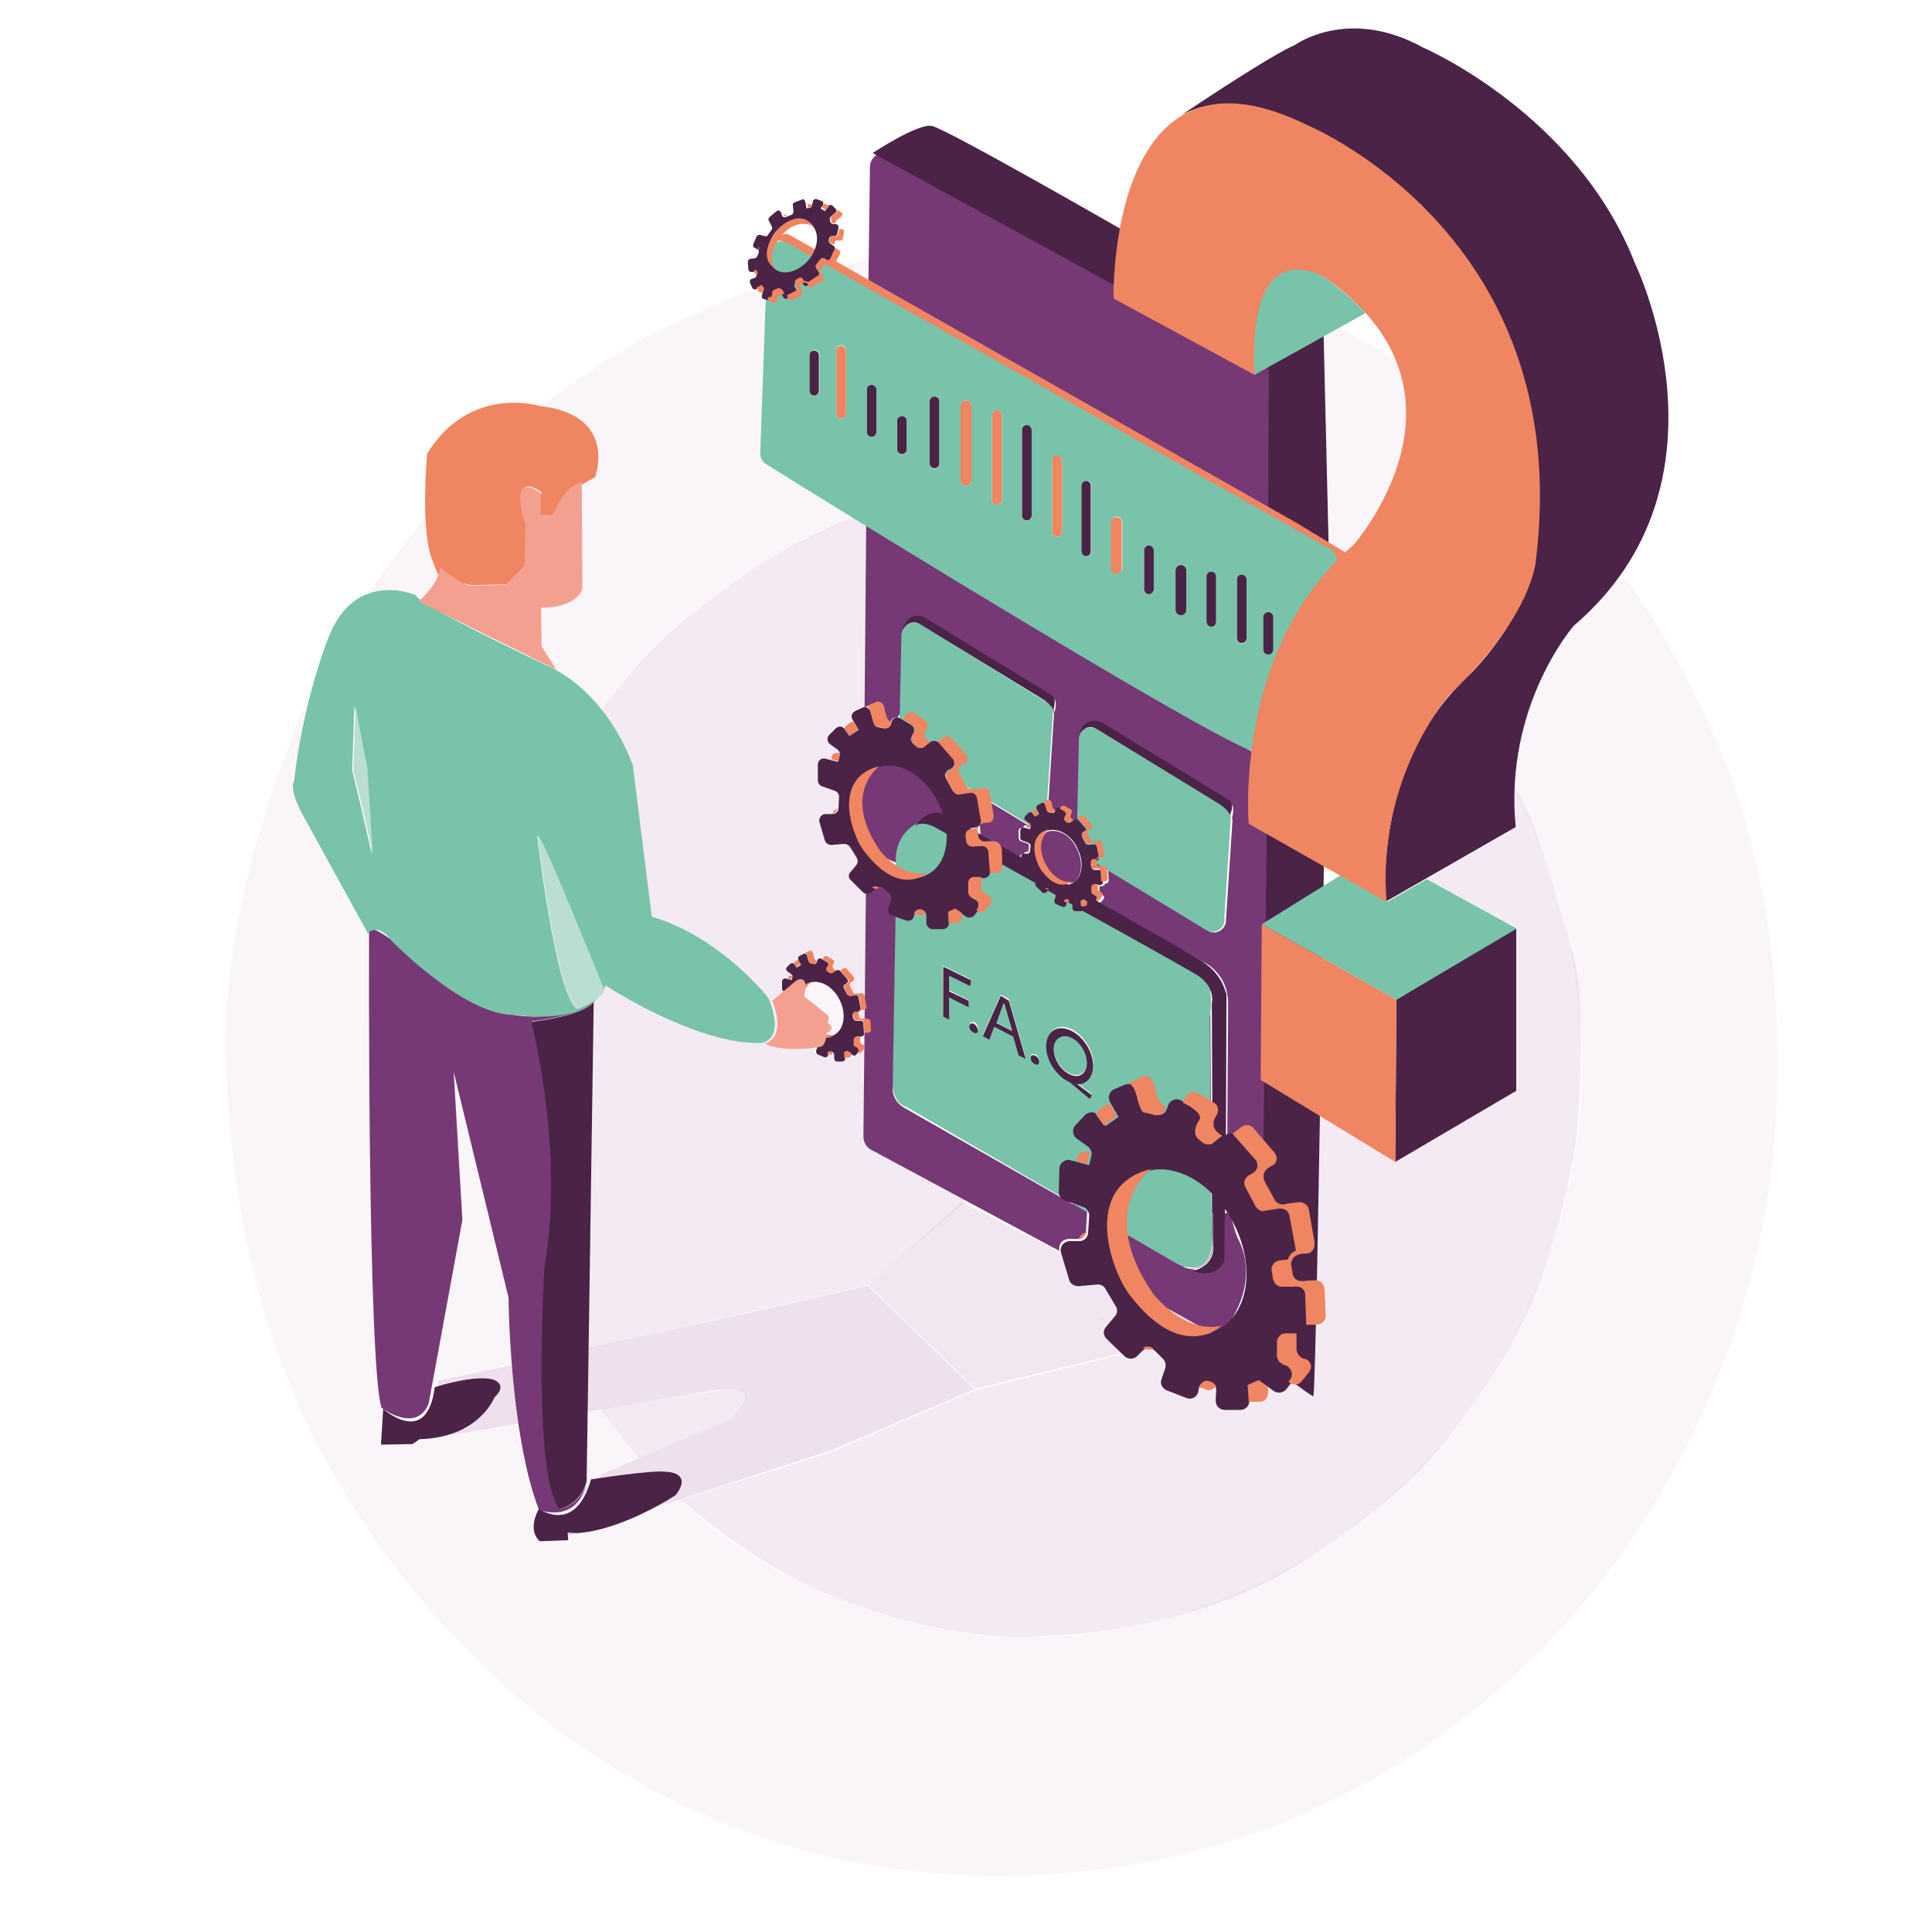 <?xml version="1.0" encoding="utf-8"?>
<!-- Generator: Adobe Illustrator 25.2.3, SVG Export Plug-In . SVG Version: 6.00 Build 0)  -->
<svg version="1.1" id="Layer_1" xmlns="http://www.w3.org/2000/svg" xmlns:xlink="http://www.w3.org/1999/xlink" x="0px" y="0px"
	 viewBox="0 0 356 356" style="enable-background:new 0 0 356 356;" xml:space="preserve">
<style type="text/css">
	.st0{opacity:0.17;fill:#BF85B9;}
	.st1{opacity:0.21;fill:#BF85B9;}
	.st2{opacity:8.000000e-02;fill:#BF85B9;}
	.st3{fill:#763975;}
	.st4{fill:#4A2347;}
	.st5{opacity:0.25;fill:#BF85B9;}
	.st6{fill:#78C3A9;}
	.st7{fill:#F08561;}
	.st8{fill:#BBDED2;}
	.st9{fill:#F4A090;}
</style>
<g>
	<path class="st0" d="M159.6,185.3l-0.2-1.2l0,1.8C159.6,185.7,159.6,185.3,159.6,185.3z"/>
	<path class="st0" d="M158.1,186.6l0.2,0.7c0,0,0.1,0.5,0.9,0.3l0.1,0l0-1.7c-0.1,0-0.1,0.1-0.2,0.1
		C159.1,186,158.3,185.9,158.1,186.6z"/>
	<path class="st0" d="M178,221.3l-18.7-11l-0.1-16.9l-0.5,0.6c0,0-0.3,0.1-0.6,0l-0.4,0.4c0,0-0.5,0.1-0.6,0l-0.3-0.2
		c0,0,0.1,0.6-0.5,0.7l-0.7,0c0,0,0.1,0.4-0.4,0.6l-1.2,0c0,0-0.4-0.1-0.5-0.6l0-0.6c0,0,0-0.3-0.1-0.4c0,0-0.1,0.2-0.4,0.2
		l-0.5-0.2l-0.1,0.3c0,0-0.2,0.6-0.8,0.4l-0.9-0.4c0,0-0.8-0.2-0.6-0.8l0.2-0.5c0,0-5.4,1-9.3-0.7c0,0,4.2-0.8,1.4-7.9l0.2-0.2l0,0
		l1.9-1.4c0,0-0.7-0.3-0.6-0.8l0.1-1.2c0,0,0.1-0.7,0.8-0.5l1,0.3l0.1-0.8c0,0,0.1-0.2-0.8-0.8c0,0-0.6-0.3-0.1-0.9l0.6-0.6
		c0,0,0.3-0.3,0.7-0.1l0.5,0.8l0.8-0.5l-0.5-0.9c0,0-0.3-0.6,0.4-0.8l0.7-0.3l0.2,0l0.9-0.4c0,0,0.5-0.2,0.7,0.6
		c0.2,0.8,0.4,1.2,0.7,1.2c0,0,0.2-0.6,0.8-0.3l0.2,0.1c0,0,0.2-0.9,0.9-0.6l1,0.6c0,0,0.4,0.3,0.1,0.8c0,0-0.4,0.5,0,0.9l0.4,0.4
		c0,0,0.1-0.2,0.6-0.1l0.5-0.3c0,0,0.3-0.3,0.7,0c0,0,0.1,0,0.1,0.1l1.2,1.4c0,0,0.4,0.4,0,0.8c0,0-0.8,0.3-0.6,0.9
		c0.2,0.6,0.7,1.3,0.7,1.3s0.4,0.2,0.7,0.1l0.8-0.1c0,0,0.4,0,0.5,0.5l0.1,0.7l0.2-19.5c0,0-0.3,0-0.5-0.2l-2.1-2.1
		c0,0-1-0.8-0.2-1.8l1.2-1.4c0,0,0.5-0.6-0.2-1.6l-1.2-1.9c0,0-0.4-0.6-1.3-0.4l-1.7,0.2c0,0-1.4,0.3-1.6-1.1l-0.9-2.8
		c0,0-0.7-1.4,1-1.7l1.4,0c0,0,0.1-0.6,0.9-0.9l0.2-2.4c0,0,0-0.7-0.8-1l-2.5-0.9c0,0-0.7-0.3-0.6-1.4l0-2.4c0,0,0.1-1.3,1.4-1.1
		l2.3,0.6l0.3-1.3c0,0,0.1-0.7-0.8-1.3l-1.1-0.8c0,0-1.1-0.8,0-1.9l1.1-1.1c0,0,0.5-0.6,1.6,0c0,0,1-1.4,1.8-1.1l-0.4-0.6
		c0,0-0.4-0.7,0.4-1.4c0,0,1.4-0.6,1.8-0.8l0.1,0l0.3-33.4l-2.2-1.3c0,0-27.6,9.5-46.4,35.4c0,0,4.7,6.6,5.6,10.1l3.5,27.9
		c0,0,12.7,3.8,21.8,15.3c0,0,3.2,6.8-1.2,8.1c0,0-4.3,0.8-14.4-3c0,0-3.8-1.2-14.5-7.5c-0.2,0-0.5,1.7-2.4,3.2c0,0-1,63.1-0.8,63.6
		l51.4-11.7L178,221.3z"/>
	<path class="st0" d="M134.3,255.9l-23.7,3.8c0,0,6.7,8.8,7.3,8.9l16.3-6.9C134.3,261.7,141.4,255.8,134.3,255.9z"/>
	<path class="st0" d="M289.3,174.2c0,0-5.9-23.3-10.1-28.8c0,0-0.1,5,0.2,7.1l-16.5,9.5l16.6,9V201l-22.3,13.1l-14-8.5l-0.6,30.3
		c0,0,1.6,0.3,1.6,2.7l0.2,4c0,0,0.3,1.6-1.9,1.8c0,0-0.3,12.7-0.5,12.9l-3-2.1c0,0-0.7,0.1-1.1-0.4l-1,1.3c0,0-1.3,1.2-2.8-0.4
		l-0.3-0.2c0,0,0.4,2.8-1.6,2.7l-1.9,0.1c0,0-0.1,1.4-2,1.4l-2.6,0c0,0-1.5,0-1.6-1.7c0,0,0.1-1.9,0-2.3c-0.1-0.4-0.2,0.1-0.2,0.1
		s-0.5,0.9-2.2,0.2l-0.8-0.3c0,0-0.3,2.4-2.4,1.9l-3.6-1.4c0,0-1.4-0.3-0.9-2.2l0.6-2.1c0,0,0.5-0.9-1.1-2.1l-0.9-0.9
		c0,0-1.7,0.1-1.9-0.3c0,0-2,2-2.4,1.8c0,0-0.9,0.2-1.7-0.8l-27,6.6l-26.6,11.4l-27.5,8.7c0,0,12.7,11.8,27.5,17.6
		c0,0,21.1,9.1,40.7,7.5c0,0,22.6-0.3,42.6-11.4c0,0,20.2-11.9,29.1-23.4c0,0,13.2-15.6,18.3-30.4c0,0,5.9-15.4,7-29.1
		C290.7,206.9,292.8,182.9,289.3,174.2z"/>
</g>
<g>
	<polygon class="st1" points="223.2,245.3 177.3,221.5 160,236.8 179.7,255.9 	"/>
	<g>
		<path class="st2" d="M152.3,186.8c0.9,0.4,0.3,1.7,0.3,1.7c1.8,0.9-0.1,1.9-0.1,1.9v0.2c0.4,0.2,1.3,0.1,1.3,0.1
			c2.7-1.8,1.3-5.5,1.3-5.5l0-0.1c-2.1-5-5.7-4.1-5.7-4.1c-0.3,0.1-0.7,0.9-0.7,0.9s-0.1-0.4-0.1,0c0,0.4-0.3,1.7-0.3,1.7
			L152.3,186.8z"/>
		<g>
			<path class="st2" d="M160.1,47.9c-0.4,0-4.7,1-4.7,1l4.7,2.7V47.9z"/>
			<path class="st2" d="M76.7,109.6l0.6,0.7c0,0,2.5-1.7,3.4-4.5c0,0-2.3-3.7-2.4-10.4l0-0.1l-10.6,14
				C67.7,109.3,72,107.9,76.7,109.6z"/>
		</g>
	</g>
</g>
<g>
	<g>
		<path class="st2" d="M314.3,132.2c0,0-7.9-17.4-15.6-26.4c0,0-2.6,4.4-8.7,9.6c0,0-10.6,12.9-10.9,30.1c0,0,16.7,30,11.4,64.5
			c0,0-3.6,42.5-39.6,69.9c0,0-25.6,22.4-62.8,21.7c0,0-38.5-0.8-62.7-25.4l-5.4,1.8c0,0-9,5.2-15.5,4.4l0.1,1.4l-5.2,0.2
			c0,0-2.6-1.7-0.3-5.7c0,0-2.7-8-4-15.9l-12.6,2.2c0,0-4.2,1-5.4,0.8l-1.3,0.9l-5.8,0.1l0.3-6.2c0,0-2-13.1-1.9-30.7L67.8,172
			l-12.1-22.1c0,0-2.6-3.6-1.4-7.4l2.3-13.5c0,0-17.2,38-14.8,69.1c0,0,0.3,30.4,11.9,57.7c0,0,25.3,67.7,97.1,85.8
			c0,0,71.4,21.3,129.8-34.4c0,0,36.2-31,45-86.1C325.6,221.1,334.5,174.3,314.3,132.2z"/>
		<path class="st2" d="M247.7,101.7c18-17.3,9.3-35.7,9.3-35.7l-10.4-5.6l-2.7,1.5l0.7,37.7L247.7,101.7z"/>
		<path class="st2" d="M99.6,111.8l0.1,7.1l2.7,4.3l0,0.1c5.6,3.2,8.6,7.5,8.6,7.5c3.2-5.6,15.4-16.6,15.4-16.6
			c10.6-10.6,31-18.8,31-18.8l-15.8-9.8c-1.6-0.9-1.3-3-1.3-3l0.9-27.8l-0.5-0.2c-0.5-0.4,0-1,0-1l-0.5,0.2c-0.4,0-0.2-0.1-0.8-0.6
			c-4.9,1.6-16.6,7.1-16.6,7.1c-8.1,3.2-23,14.5-23,14.5c4.6,0.9,7,2.5,7,2.5c5.3,3.9,2.6,10.7,2.6,10.7l-2.4,1.3l0.1,19
			C106.1,111.9,99.6,111.8,99.6,111.8z"/>
	</g>
	<path class="st2" d="M83.5,197.9l1.7,27.3l-5.4,29.2l14.4-2.9c-0.1-1.6-0.6-12.3-0.6-12.3L83.5,197.9z"/>
	<path class="st2" d="M110.7,259.9l-2.4,0.1l-0.1,12.6c-1.8,7.9-7.7,5.9-7.7,5.9c6.4,3.1,8.5-5.9,8.5-5.9l1.6-0.3l-0.1-0.7l7.4-3.1
		C116.1,267,110.7,259.9,110.7,259.9z"/>
</g>
<g>
	<path class="st3" d="M199.5,226.6l0.1,0C199.4,226.5,199.4,226.5,199.5,226.6z"/>
	<path class="st3" d="M233,65.4l-68.6-37c-1.8-1-4.1,0.3-4.1,2.4L160,53.6l74.4,42l0-27.7C234.4,66.9,233.9,65.9,233,65.4z"/>
	<path class="st3" d="M201.9,159.4c0,0.3,0.3,0.5,0.6,0.5l0.8,0c0,0,0.1,0,0.1,0l-1.6-1L201.9,159.4z"/>
	<path class="st3" d="M223.1,183.1l0,1.6C223.1,184.2,223.1,183.6,223.1,183.1z"/>
	<path class="st3" d="M192.9,153.3c-1.4,1.2-1.6,3.8-0.5,6.1c1.3,2.6,3.8,3.9,5.6,3.1c1.3-1.1,1.6-3.5,0.6-5.7
		c-0.1-0.2-0.2-0.4-0.3-0.6C197.2,153.8,194.8,152.6,192.9,153.3z"/>
	<path class="st3" d="M187.9,158.1c-0.1-0.3,0.2-0.7,0.5-0.7l0.2,0c0-0.2,0.3-0.4,0.5-0.4l0.4,0c0,0,0,0,0-0.1l0.1-1
		c0-0.2-0.1-0.5-0.4-0.5l-1.1-0.4c-0.2-0.1-0.4-0.3-0.4-0.5l0-1.4c0-0.4,0.3-0.6,0.7-0.5l0.1,0c0-0.3,0.3-0.6,0.7-0.5l0.5,0.1
		c0,0,0,0,0,0c-0.1,0-0.1,0-0.2-0.1l-10.4-6.3l0.3,2c0.1,0.5-0.3,1.1-0.8,1.1l-0.5,0.1c-0.1,0.4-0.4,0.7-0.8,0.7l-0.3,0
		c0,0.1,0,0.2,0,0.4l0.1,0.9c0.1,0.5,0.5,0.8,1,0.8l1.5-0.1c0.5,0,1,0.4,1,0.9l0.1,1.4L187.9,158.1L187.9,158.1z"/>
	<path class="st3" d="M224.3,148.3l-22.1-13.5l23,14C224.9,148.7,224.6,148.5,224.3,148.3z"/>
	<path class="st3" d="M201.6,134.6c0.2,0.1,0.3,0.1,0.5,0.2C202.1,134.8,201.9,134.7,201.6,134.6z"/>
	<path class="st3" d="M201,134.5c0.2,0,0.3,0,0.5,0.1C201.4,134.5,201.2,134.5,201,134.5z"/>
	<path class="st3" d="M201.6,134.6C201.6,134.6,201.6,134.6,201.6,134.6C201.6,134.6,201.6,134.6,201.6,134.6z"/>
	<path class="st3" d="M166.4,116.4c0.4-0.6,0.8-0.9,1.2-1.1C167.1,115.5,166.6,115.9,166.4,116.4z"/>
	<path class="st3" d="M200.6,134.5c-0.6,0.1-1.1,0.5-1.5,1C199.6,134.9,200.1,134.6,200.6,134.5z"/>
	<path class="st3" d="M226.3,149.9c-0.2-0.2-0.4-0.4-0.5-0.7l-0.7-0.4C225.7,149.3,226.1,149.6,226.3,149.9z"/>
	<path class="st3" d="M226.3,149.9c0.1,0.1,0.2,0.2,0.2,0.3C226.5,150.1,226.4,150,226.3,149.9z"/>
	<path class="st3" d="M191,162.2l-10.3-6c-0.2,0.3-0.5,0.5-0.8,0.5h-0.2l10.9,6c0,0,0-0.1,0.1-0.1L191,162.2z"/>
	<path class="st3" d="M199.5,167.3c0,0.1-0.1,0.2-0.1,0.3l21.1,11.7c0.2,0.1,0.3,0.1,0.5,0.2l-21.1-12.2c0,0-0.1,0-0.1,0
		L199.5,167.3z"/>
	<path class="st3" d="M197.1,166.1l0,0.1c0,0.1,0,0.1-0.1,0.2l0.4,0.2C197.5,166.3,197.3,166.1,197.1,166.1z"/>
	<path class="st3" d="M193.7,164.1c-0.1-0.1-0.2-0.1-0.3-0.2l0,0c-0.1,0.1-0.2,0.1-0.2,0.1l1.2,0.7c0-0.1,0-0.1-0.1-0.2L193.7,164.1
		z"/>
	<path class="st3" d="M223.1,211.9l0,3.3l0.1,0.1l0-3.7C223.2,211.7,223.2,211.8,223.1,211.9z"/>
	<path class="st3" d="M221.2,179.7c0.1,0,0.1,0.1,0.1,0.1C221.3,179.8,221.3,179.7,221.2,179.7L221.2,179.7z"/>
	<path class="st3" d="M221.7,180.1c0.9,0.8,1.2,1.9,1.3,2.9l0-0.1C223.1,181.9,222.6,180.9,221.7,180.1z"/>
	<path class="st3" d="M223.1,210.6c0.1,0.2,0.1,0.3,0.1,0.5l-0.2-26.5c-0.1,0.7-0.2,1.2-0.2,1.2L223.1,210.6z"/>
	<path class="st3" d="M159.3,130.5l0-0.1c-0.1,0.1-0.1,0.1-0.2,0.2L159.3,130.5z"/>
	<path class="st3" d="M167.2,133.3c0.4,0.3,0.6,0.8,0.3,1.3l-0.3,0.5c-0.2,0.4-0.1,0.9,0.3,1.2l0.5,0.4c0.3,0.3,0.8,0.3,1.2,0
		l0.8-0.6c-0.2,0-0.5,0-0.7-0.2l-0.5-0.4c-0.4-0.3-0.5-0.8-0.3-1.2l0.3-0.5c0.3-0.5,0.1-1-0.3-1.3l-1.7-1.1c-0.3-0.2-0.7-0.2-1,0
		l0,1L167.2,133.3z"/>
	<path class="st3" d="M172.9,163.1l0.1,1.6c0,0.1,0,0.2,0,0.2l0.4,0c0.6,0,1-0.5,1-1l-0.1-1.1l-0.2-0.1L172.9,163.1z"/>
	<path class="st3" d="M176.3,158.5v1.5c0,0.4,0.2,0.8,0.6,0.9l0.4,0.1c0.6,0.2,0.8,1,0.4,1.5l-0.4,0.5c0.4,0.1,0.7,0,1-0.3l0.7-0.9
		c0.4-0.5,0.2-1.3-0.4-1.5l-0.4-0.1c-0.4-0.1-0.6-0.5-0.6-0.9v-1.5c0-0.1,0-0.1,0-0.2h-0.4C176.8,157.5,176.3,158,176.3,158.5z"/>
	<path class="st3" d="M179.5,156.7h0.2l-0.2-0.1C179.5,156.6,179.5,156.7,179.5,156.7z"/>
	<path class="st3" d="M167.5,163.4l0,0.2l0,0c0.6,0.2,1.2-0.1,1.3-0.7l0-0.2c-0.1,0-0.1-0.1-0.2-0.1
		C168.1,162.6,167.6,162.9,167.5,163.4z"/>
	<path class="st3" d="M180.8,155.7l-0.1-1.6l-1.4-0.8c0,0.1,0,0.1,0,0.2l0.1,2l1.2,0.7C180.8,156.1,180.8,155.9,180.8,155.7z"/>
	<path class="st3" d="M175.9,151.8c0.1,0.5,0.5,0.8,1,0.8l1.2,0l-2.3-1.3L175.9,151.8z"/>
	<path class="st3" d="M170.8,135.9c-0.2,0-0.3,0.1-0.5,0.2l-0.2,0.2c0.2,0,0.3-0.1,0.5-0.2L170.8,135.9z"/>
	<path class="st3" d="M175.4,161.8l-1.1,0.5l0,0.4l1.4,1c0.4,0.3,1,0.2,1.3-0.2l0.4-0.5c-0.1,0-0.3-0.1-0.4-0.2L175.4,161.8z"/>
	<path class="st3" d="M177.7,157.5h0.8c0.5,0,0.9-0.4,0.9-0.8h-0.8C178.2,156.7,177.8,157.1,177.7,157.5z"/>
	<path class="st3" d="M170.7,163.9l0-1.1c0-0.5-0.3-0.9-0.8-1c-0.5-0.1-1,0.3-1.1,0.8l0,0.1c0.4,0.1,0.6,0.5,0.6,0.9l0,1.1
		c0,0.6,0.4,1,1,1l1.7,0c0.5,0,0.8-0.4,0.9-0.8l-1.3,0C171.1,164.9,170.7,164.5,170.7,163.9z"/>
	<path class="st3" d="M178.4,152.6l-0.3,0l1.3,0.7C179.2,152.9,178.8,152.5,178.4,152.6z"/>
	<path class="st3" d="M179.5,156.6c0,0,0-0.1,0-0.1l0-1l-5.6-3.3c-0.1,0.4-0.2,0.7-0.3,1.1L179.5,156.6z"/>
	<path class="st3" d="M190.6,150.4l0.7-0.5l-0.4-0.6c-0.2-0.3-0.6-0.3-0.8-0.1l-0.3,0.3c0.2,0,0.3,0.1,0.4,0.2L190.6,150.4z"/>
	<path class="st3" d="M192.5,148.2l0.3,1c0,0.1,0.1,0.1,0.1,0.2l0.1-1.9c-0.2-0.1-0.4-0.2-0.6-0.1l-0.6,0.3c-0.1,0-0.2,0.1-0.2,0.2
		l0.1-0.1C192.1,147.7,192.4,147.9,192.5,148.2z"/>
	<path class="st3" d="M192.9,164.1L192.9,164.1c0,0,0.1,0,0.2,0L192.9,164.1C192.9,164.1,192.9,164.1,192.9,164.1z"/>
	<path class="st3" d="M196.4,166.5l0,0.1l0,0c0.3,0.1,0.5,0,0.7-0.3l-0.4-0.2C196.5,166.2,196.4,166.3,196.4,166.5z"/>
	<path class="st3" d="M201.8,158.7l-0.3,0c0,0,0,0,0,0l0.3,0.2l0,0C201.8,158.9,201.8,158.8,201.8,158.7z"/>
	<path class="st3" d="M198.7,151.1l1.3,1.5c0.2,0.3,0.2,0.7-0.1,0.8l-0.3,0.2c-0.2,0.2-0.3,0.5-0.2,0.7l0.6,1.2
		c0.1,0.2,0.3,0.3,0.6,0.3l0.9-0.1c0.3,0,0.6,0.2,0.6,0.4l0.4,2.1c0,0.1,0,0.1,0,0.2l0.3,0c0.3,0,0.5-0.3,0.5-0.6l-0.4-2.1
		c-0.1-0.3-0.3-0.5-0.6-0.4l-0.9,0.1c-0.2,0-0.5-0.1-0.6-0.3l-0.6-1.2c-0.1-0.3-0.1-0.6,0.2-0.7l0.3-0.2c0.3-0.2,0.3-0.6,0.1-0.8
		l-1.3-1.5c-0.2-0.2-0.5-0.2-0.7-0.1l-0.2,0.2l0,0.2C198.6,151,198.6,151,198.7,151.1z"/>
	<path class="st3" d="M203.7,160.1c-0.1-0.1-0.2-0.2-0.4-0.2L203.7,160.1z"/>
	<path class="st3" d="M196.7,163.2l-4.6-2.6C193.3,162.4,195.1,163.4,196.7,163.2z"/>
	<path class="st3" d="M199.4,166.3l0.1,0.8l0.3,0.2c0.3,0,0.5-0.3,0.5-0.6l0-0.6l-0.1-0.1L199.4,166.3z"/>
	<path class="st3" d="M201.9,166.3c0.1,0,0.1,0,0.2,0L201.9,166.3L201.9,166.3z"/>
	<path class="st3" d="M192.2,149.4l-0.5-0.9c-0.1-0.2-0.1-0.4,0-0.5l-0.5,0.2c-0.3,0.1-0.4,0.5-0.3,0.8l0.5,0.9l-0.1,0.1l0,0
		L192.2,149.4z"/>
	<path class="st3" d="M190.4,152.3l0.1-0.6c0.1-0.2,0-0.4-0.2-0.6l-0.7-0.5c-0.3-0.2-0.3-0.6-0.1-0.8l0.3-0.3c-0.2,0-0.3,0-0.5,0.2
		l-0.6,0.6c-0.2,0.2-0.2,0.6,0.1,0.8l0.7,0.5c0.2,0.1,0.2,0.3,0.2,0.5c0.1,0,0.1,0.1,0.2,0.1L190.4,152.3z"/>
	<path class="st3" d="M194.8,165.4l0.1-0.3l-0.7-0.4c0.1,0.1,0.1,0.3,0,0.4l-0.2,0.7c-0.1,0.3,0.1,0.6,0.3,0.7l1.2,0.5
		c0.3,0.1,0.7-0.1,0.7-0.4l0,0l-1.2-0.5C194.9,166,194.7,165.7,194.8,165.4z"/>
	<path class="st3" d="M192.1,163.6l-1.6-0.9c-0.1,0.2-0.1,0.5,0.1,0.6l1.1,1.1c0.2,0.2,0.6,0.2,0.8,0l0.3-0.3
		c-0.1,0-0.2-0.1-0.3-0.1L192.1,163.6z"/>
	<path class="st3" d="M198.7,167.3c-0.2,0-0.4-0.1-0.5-0.3l-0.8-0.4c0,0,0,0,0,0l0,0.6c0,0.3,0.2,0.6,0.6,0.6l1,0
		c0.1,0,0.3-0.1,0.4-0.2L198.7,167.3L198.7,167.3z"/>
	<path class="st3" d="M202.4,158.3l-0.2,0c-0.2,0-0.4,0.2-0.5,0.4l0.2,0C202.2,158.7,202.4,158.5,202.4,158.3z"/>
	<path class="st3" d="M198.4,154.6l0,0.9c0,0.3,0,0.5,0.1,0.8c0,0.1,0.1,0.1,0.1,0.2c0.1,0.1,0.1,0.3,0.2,0.4
		c0.2,0.3,0.4,0.5,0.7,0.7l0.5,0.3c-0.1-0.6-0.3-1.2-0.6-1.9C199.1,155.5,198.8,155,198.4,154.6z"/>
	<path class="st3" d="M200.8,165.5l-0.6,0.3l0,0.2l0.8,0.6c0.2,0.2,0.6,0.1,0.7-0.1l0.2-0.3c-0.1,0-0.1,0-0.2-0.1L200.8,165.5z"/>
	<path class="st3" d="M194.9,164.2l-0.5-0.5c-0.2-0.2-0.6-0.2-0.8,0l0,0l1.5,0.8C195.1,164.4,195,164.3,194.9,164.2z"/>
	<path class="st3" d="M189,160.1l1.1-0.1c0.2,0,0.4,0.1,0.5,0.3l0.6,1c0.1,0.2,0.1,0.5-0.1,0.6l-0.2,0.2l0.3,0.2
		c0-0.1,0.1-0.1,0.1-0.2l0.5-0.6c0.2-0.2,0.2-0.4,0.1-0.6l-0.3-0.6l-1.2-0.7l-0.7,0.1c-0.3,0-0.5-0.1-0.6-0.4l-0.2-0.5l-1.1-0.6
		l0.5,1.6C188.5,160,188.7,160.2,189,160.1z"/>
	<path class="st3" d="M198.2,166.1c0-0.3-0.2-0.5-0.5-0.6c-0.2,0-0.4,0.1-0.5,0.2l1,0.6L198.2,166.1z"/>
	<path class="st3" d="M198.2,167l0.6,0.3l0.6,0c0,0,0-0.1,0-0.1l0-0.1l-1.3-0.7l0,0.4C198.2,166.8,198.2,166.9,198.2,167z"/>
	<path class="st3" d="M191.4,162.9l0.7,0.7l0.8,0.5c0.1-0.1,0.2-0.1,0.4-0.1l0.3-0.3l-2.3-1.3C191.2,162.6,191.3,162.8,191.4,162.9z
		"/>
	<path class="st3" d="M194.9,165.1l1.7,1c0.1-0.1,0.2-0.1,0.3-0.1c0,0,0.1,0,0.1,0l0-0.1c0-0.1,0.1-0.2,0.1-0.2l-2.2-1.3
		c0,0.1,0,0.1,0,0.2L194.9,165.1z"/>
	<path class="st3" d="M223.9,215.8l-0.6-0.5l0,8c0.8,0.6,1.5,1.2,2.3,1.9l-0.1,6.8c0,0-1,3.3-6.2,1.8c2.1,0.1,4.1-1.5,4.1-3.9l0-6.6
		c0,0-0.1,0-0.1-0.1l0,5.1c0.5,4.6-2.4,5.4-4.1,5.5c-0.5-0.1-1-0.3-1.5-0.5c0,0,0.5,0.1,1.1,0.1c-0.5-0.1-1-0.2-1.4-0.5l-10.1-5.8
		c-0.9,2.8-0.9,6.2,0.1,9.7l17.1,9.5c3.7-3.8,7.1-11.2,3.7-17.9c-1.1-2.1-1.2-5.7-2.5-4.8l0-7.6
		C225.1,216.2,224.4,216.2,223.9,215.8z"/>
</g>
<g>
	<path class="st4" d="M166.2,76.6c-0.5,0-0.9,0.4-0.9,0.9v5.3c0,0.5,0.4,0.9,0.9,0.9c0.5,0,0.9-0.4,0.9-0.9v-5.3
		C167.1,77,166.7,76.6,166.2,76.6z"/>
	<path class="st4" d="M160.6,70.9c-0.5,0-0.9,0.4-0.9,0.9v7.8c0,0.5,0.4,0.9,0.9,0.9s0.9-0.4,0.9-0.9v-7.8
		C161.5,71.3,161.1,70.9,160.6,70.9z"/>
	<path class="st4" d="M150,64.6c-0.5,0-0.9,0.4-0.9,0.9V72c0,0.5,0.4,0.9,0.9,0.9c0.5,0,0.9-0.4,0.9-0.9v-6.6
		C150.9,65,150.5,64.6,150,64.6z"/>
	<path class="st4" d="M172.2,73c-0.5,0-0.9,0.4-0.9,0.9v11.5c0,0.5,0.4,0.9,0.9,0.9c0.5,0,0.9-0.4,0.9-0.9V74
		C173.2,73.5,172.7,73,172.2,73z"/>
	<path class="st4" d="M200.1,88.6c-0.5,0-0.9,0.4-0.9,0.9v12.1c0,0.5,0.4,0.9,0.9,0.9c0.5,0,0.9-0.4,0.9-0.9V89.5
		C201,89,200.6,88.6,200.1,88.6z"/>
	<path class="st4" d="M211.7,100.5c-0.5,0-0.9,0.4-0.9,0.9v7.2c0,0.5,0.4,0.9,0.9,0.9c0.5,0,0.9-0.4,0.9-0.9v-7.2
		C212.6,100.9,212.2,100.5,211.7,100.5z"/>
	<path class="st4" d="M223.2,105.3c-0.5,0-0.9,0.4-0.9,0.9v8.4c0,0.5,0.4,0.9,0.9,0.9c0.5,0,0.9-0.4,0.9-0.9v-8.4
		C224.1,105.7,223.7,105.3,223.2,105.3z"/>
	<path class="st4" d="M233.5,112.8c-0.5,0-0.9,0.4-0.9,0.9v6c0,0.5,0.4,0.9,0.9,0.9c0.5,0,0.9-0.4,0.9-0.9v-6
		C234.4,113.2,234,112.8,233.5,112.8z"/>
	<path class="st4" d="M228.8,105.8c-0.5,0-0.9,0.4-0.9,0.9v10.9c0,0.5,0.4,0.9,0.9,0.9c0.5,0,0.9-0.4,0.9-0.9v-10.9
		C229.7,106.2,229.3,105.8,228.8,105.8z"/>
	<path class="st4" d="M189.2,78.3c-0.5,0-0.9,0.4-0.9,0.9V95c0,0.5,0.4,0.9,0.9,0.9c0.5,0,0.9-0.4,0.9-0.9V79.2
		C190.1,78.7,189.7,78.3,189.2,78.3z"/>
	<path class="st4" d="M217.6,104.1c-0.6,0-1,0.5-1,1v7.3c0,0.6,0.5,1,1,1c0.6,0,1-0.5,1-1v-7.3C218.6,104.5,218.1,104.1,217.6,104.1
		z"/>
</g>
<path class="st5" d="M137.1,242.1l-44,9.7l-12.6,2.6l2.8,10l45.9-7.8c14.5-3,5.2,5,5.2,5l-23.6,10l-6.5,11.5l48.7-15.8l26.6-11.3
	l-19.7-19.1L137.1,242.1z"/>
<g>
	
		<ellipse transform="matrix(0.768 -0.641 0.641 0.768 -57.685 141.026)" class="st3" cx="165.7" cy="150.1" rx="7.9" ry="10.2"/>
	<path class="st3" d="M233.8,213.2l0.4,0.5l0.1-73.1c0,0.1-0.1,0.2-0.1,0.3c0,0-0.5-1.4-3-2.2c-2-0.6-44.8-25.5-71.6-41.9l-0.3,33.6
		c0.1-0.1,0.2-0.1,0.3-0.2l1.1-0.5c0.5-0.2,1.2,0,1.3,0.6l0.6,1.8c0.1,0.3,0.4,0.6,0.7,0.7l0.8,0.2l0.1-0.2c0.2-0.5,0.7-0.7,1.2-0.5
		l0.1-0.3c0.1-0.2,0.2-0.3,0.4-0.5l0.3-14.3c0-0.3,0.1-0.6,0.2-0.8c0,0,0,0,0,0c0,0,0.8-3.5,4.2-2.2c22.9,13.9,22.9,13.9,23.5,14.4
		c0.8,0.6,0.3,2.2,0.2,2.7c0,0-0.1-1-2.5-2.4l-22.1-13.5c0,0-0.9-0.6-2-0.1c0.6-0.2,1.3-0.2,1.9,0.2l23.6,14.4
		c0.4,0.6,1.1,1.1,1,1.9l-1,15.8c0.1,0.1,0.1,0.1,0.2,0.3l0.3,1c0.1,0.2,0.2,0.3,0.4,0.4l0.4,0.1l0.1-0.1c0.1-0.3,0.4-0.4,0.7-0.3
		l0.1-0.1c0.1-0.3,0.5-0.4,0.8-0.3l1,0.6c0.2,0.2,0.3,0.5,0.2,0.7l-0.2,0.3c-0.1,0.2-0.1,0.5,0.1,0.7l0.3,0.2
		c0.1,0.1,0.3,0.1,0.4,0.1l0.1-0.1c0.1-0.1,0.2-0.1,0.3-0.1l0.3-0.2l0.3-14.2c0-0.4,0.2-0.7,0.3-1c-0.1,0.1-0.1,0.2-0.2,0.3
		c0,0,0.8-3.5,4.2-2.2c0,0,22.7,13.8,23.5,14.4c0.8,0.6,0.3,2.2,0.2,2.7c0,0,0,0,0-0.1c0.1,0.2,0.1,0.3,0.1,0.5l-1.2,18.4
		c0,1.7-1.9,2.8-3.3,1.9l-18.5-11.3c0.1,0.1,0.1,0.2,0.1,0.3l0.1,1.7c0,0.3-0.2,0.6-0.5,0.6h-0.2c0,0.3-0.3,0.5-0.5,0.5h-0.5
		c0,0,0,0.1,0,0.1v0.9c0,0.2,0.1,0.4,0.3,0.5l0.2,0.1c0.3,0.1,0.5,0.6,0.2,0.8l-0.4,0.5c-0.1,0.1-0.2,0.2-0.3,0.2l19,10.8
		c0,0,4.7,1.9,4.7,7.8l-0.2,31.1c0.1,0,0.2-0.1,0.2-0.1l1.8-1.3c0.7-0.5,1.7-0.4,2.2,0.2l3.8,4.4c0.7,0.8,0.5,2-0.4,2.5l-0.8,0.5
		c-0.7,0.5-1,1.4-0.6,2.2l1.8,3.5c0.1,0.2,0.3,0.4,0.4,0.5l0-0.5c-0.1-0.1-0.2-0.3-0.2-0.4l-1.6-3c0,0-0.8-1.4,0.9-2.4
		c0,0,0.6-0.2,0.9-0.7l0-2l-4.3-4.8l1.6-1.2C231.6,213.2,232.7,212.3,233.8,213.2z"/>
</g>
<g>
	<polygon class="st6" points="186.4,189.9 185.1,184.8 184.9,184.8 183.5,188.3 183.6,188.4 	"/>
	<path class="st6" d="M199.5,193c-1.1-1.9-3.1-2.8-4.3-2c-1.3,0.8-1.4,2.9-0.2,4.8c1.1,1.9,3.1,2.8,4.3,2
		C200.5,197.1,200.6,194.9,199.5,193z"/>
	<path class="st4" d="M197.4,199.4c0,0,0.1,0,0.1,0C197.5,199.4,197.4,199.4,197.4,199.4z"/>
	<g>
		<path class="st6" d="M169.9,115.2c-1.9-1.3-3.7,0.2-3.8,1.8l-0.4,19c-0.1,0.8,0.3,1.6,1,2l22.8,13.9c1.5,0.9,3.3-0.2,3.3-1.9
			l1.2-18.4c0-0.8,0-1.2-0.5-1.8L169.9,115.2z"/>
		<path class="st6" d="M202.1,134.4c-1.4-0.9-3.2,0-3.3,1.7l-0.4,19c-0.1,0.8,0.1,1.9,0.8,2.3l23.1,14c1.5,0.9,3.6-0.3,3.3-2.3
			l1.2-18.4c0-0.8-0.6-1.3-1-1.9L202.1,134.4z"/>
		<path class="st6" d="M222.9,187.4c1.3-7.1-2.5-8.3-2.5-8.3l-50.2-28c-5.9,2.3-5.1,7.9-5.1,7.9l-0.6,38.5c-0.6,6,2.4,6.4,2.4,6.4
			l50.4,29.2c6.3,2.2,6-4.3,6-4.3L222.9,187.4z M178.5,185.4l-3.6-1.8l0,4.1l-1.1-0.6l-0.1-9.2l5.1,2.5l0,1.1l-3.9-1.9v2.9l3.6,1.8
			V185.4z M180.1,190c-0.3,0.2-0.8,0.1-1.1-0.4c-0.4-0.4-0.4-1-0.1-1.2c0.3-0.2,0.8-0.1,1.1,0.4C180.3,189.3,180.3,189.8,180.1,190z
			 M187.7,194.3l-1-3.5l-3.5-1.8l-0.9,2.4l-1.2-0.7l3.3-7.4l1.5,0.8l3.1,10.7L187.7,194.3z M191.3,195.9c-0.3,0.2-0.8,0.1-1.1-0.4
			c-0.4-0.4-0.4-1-0.1-1.2c0.3-0.2,0.8-0.1,1.1,0.4C191.5,195.2,191.6,195.7,191.3,195.9z M198.5,199.6l2.7,2l-0.4,0.7l-3.7-3.1
			c-1.2-0.5-2.3-1.5-3.1-2.9c-1.6-2.6-1.4-5.7,0.3-6.7c1.8-1.1,4.5,0.2,6.1,2.9c1.6,2.6,1.4,5.7-0.3,6.7c-0.6,0.4-1.4,0.5-2.2,0.3
			C198,199.5,198.3,199.6,198.5,199.6z"/>
	</g>
	<polygon class="st4" points="183.2,188.2 183.1,189 183.2,189.1 183.5,188.3 	"/>
	<polygon class="st4" points="186.4,189.9 186.4,189.9 186.7,190.8 186.7,190.9 	"/>
	<path class="st4" d="M197,199.2L197,199.2c0.2,0.1,0.3,0.1,0.4,0.2C197.2,199.3,197,199.2,197,199.2z"/>
	<path class="st4" d="M197.8,199.5c-0.1,0-0.2-0.1-0.3-0.1C197.6,199.4,197.7,199.5,197.8,199.5z"/>
</g>
<g>
	<g>
		<g>
			<path class="st4" d="M166.3,116c1.6-2.2,3.2-1,3.2-1l22.1,13.5c2.4,1.4,2.5,2.4,2.5,2.4c0.1-0.5,0.6-2.1-0.2-2.7
				c-0.6-0.4-0.6-0.4-23.5-14.4C167.1,112.4,166.3,116,166.3,116z"/>
			<path class="st4" d="M226.5,147.5c-0.8-0.6-23.5-14.4-23.5-14.4c-3.4-1.3-4.2,2.2-4.2,2.2c1.6-2.2,3.2-1,3.2-1l22.1,13.5
				c2.4,1.4,2.5,2.4,2.5,2.4C226.9,149.8,227.4,148.1,226.5,147.5z"/>
			<path class="st4" d="M202.9,243.1c0.1,0.1,0.1,0.1,0.2,0.2C203,243.2,203,243.1,202.9,243.1L202.9,243.1z"/>
		</g>
		<g>
			<path class="st3" d="M200.3,223.7l0-0.4l-2.6-1.5l0,3.1c0,0,0,0,0,0l0-3l-31.3-17.9c-1.3-0.8-2-2.2-1.9-3.6l0.6-36.3l-0.5-0.2
				c-0.5-0.2-0.7-0.7-0.6-1.2l0.4-1.3c0.1-0.3,0-0.7-0.2-1l-0.9-0.9c-0.2-0.2-0.4-0.2-0.6-0.3l0,0c-0.2,0.2-0.5,0.3-0.8,0.3
				l-0.5,0.5c-0.4,0.4-1,0.4-1.4,0l-0.4-0.4l-0.5,49.8c0,1,0.5,2,1.5,2.5l34.6,18.6c0,0-0.5-2.5,2.6-2.2c0.6,0,1.4,0,1.6-0.2
				l0.5-0.6c0.3-0.3,0.3-0.5,0.2-0.7l0,0L200.3,223.7z"/>
			<path class="st3" d="M81.6,180.9c-1-0.8-1.9-1.5-2.7-2.1c-3.8-3.4-11-9.5-10.9-7c0,0-0.3,79.3,2.3,87.6c0,0,6.4,4.9,8.7-0.8
				l6.2-33.8l-1.6-27.3l10.1,41.6c0,0,0.2,25.1,5.6,39.1c0,0,7.1,2.9,8.9-5.3c-1,4.3-5,5.2-5,5.2c-5.1-6.4-2.8-44.4-2.8-44.4
				c3.8-21.9-2.4-45.5-2.4-45.5c10.6-1.4,11.5-3.7,11.5-3.7S96.4,192.8,81.6,180.9z"/>
		</g>
		<g>
			<polygon class="st4" points="174.9,179.8 178.8,181.7 178.9,180.6 173.8,178.1 173.8,187.3 174.9,187.9 174.9,183.8 178.5,185.6 
				178.5,184.4 174.9,182.7 			"/>
			<path class="st4" d="M178.8,188.7c-0.3,0.2-0.2,0.8,0.1,1.2c0.4,0.4,0.9,0.6,1.1,0.4c0.3-0.2,0.2-0.8-0.1-1.2
				C179.6,188.6,179.1,188.4,178.8,188.7z"/>
			<path class="st4" d="M190.1,194.5c-0.3,0.2-0.2,0.8,0.1,1.2c0.4,0.4,0.9,0.6,1.1,0.4c0.3-0.2,0.2-0.8-0.1-1.2
				C190.9,194.5,190.4,194.3,190.1,194.5z"/>
			<path class="st4" d="M184.4,183.5l-3.3,7.4l1.2,0.7l0.9-2.4l3.5,1.8l1,3.5l1.3,0.6l-3.1-10.7L184.4,183.5z M183.6,188.5
				L183.6,188.5l1.3-3.6l0.2,0.1l1.4,5L183.6,188.5z"/>
			<path class="st4" d="M197.1,199.4l3.7,3.1l0.4-0.7l-2.7-2c-0.3,0-0.5,0-0.7-0.1c0.8,0.2,1.6,0.1,2.2-0.3c1.8-1.1,1.9-4.1,0.3-6.7
				c-1.6-2.6-4.3-3.9-6.1-2.9c-1.8,1.1-1.9,4.1-0.3,6.7C194.8,197.9,195.9,198.9,197.1,199.4z M195.2,191.2c1.3-0.8,3.2,0.2,4.3,2
				c1.1,1.9,1,4-0.2,4.8s-3.2-0.2-4.3-2C193.8,194.1,193.9,191.9,195.2,191.2z"/>
			<g>
				<g>
					<path class="st4" d="M221.6,177.2c-1.6-1-10.1-5.9-19.5-11.2l0.1-0.1c0.2-0.3,0.1-0.7-0.2-0.8l-0.2-0.1
						c-0.2-0.1-0.3-0.3-0.3-0.5v-0.9c0-0.3,0.2-0.5,0.5-0.5h0.7c0.3,0,0.6-0.3,0.5-0.6l-0.1-1.7c0-0.3-0.3-0.5-0.6-0.5l-0.8,0
						c-0.3,0-0.5-0.2-0.6-0.5l-0.1-0.5c0-0.3,0.2-0.6,0.5-0.6l0.5-0.1c0.3,0,0.5-0.3,0.5-0.6l-0.4-2c-0.1-0.3-0.3-0.5-0.6-0.4
						l-0.9,0.1c-0.2,0-0.5-0.1-0.6-0.3l-0.6-1.1c-0.1-0.3-0.1-0.6,0.2-0.7l0.3-0.2c0.3-0.2,0.3-0.6,0.1-0.8l-1.3-1.5
						c-0.2-0.2-0.5-0.2-0.7-0.1l-0.6,0.4c-0.2,0.1-0.5,0.1-0.7,0l-0.3-0.2c-0.2-0.2-0.3-0.5-0.1-0.7l0.2-0.3
						c0.1-0.3,0.1-0.6-0.2-0.7l-1-0.6c-0.3-0.2-0.7-0.1-0.8,0.3l-0.1,0.3c-0.1,0.3-0.4,0.4-0.6,0.3l-0.5-0.1c-0.2,0-0.3-0.2-0.4-0.4
						l-0.3-1c-0.1-0.3-0.4-0.5-0.7-0.3l-0.6,0.3c-0.3,0.1-0.4,0.5-0.3,0.8l0.5,0.9l-0.8,0.5l-0.4-0.6c-0.2-0.3-0.6-0.3-0.8-0.1
						l-0.6,0.6c-0.2,0.2-0.2,0.6,0.1,0.8l0.7,0.5c0.2,0.1,0.3,0.4,0.2,0.6l-0.1,0.5l-1.1-0.3c-0.3-0.1-0.7,0.2-0.7,0.5l0,1.4
						c0,0.2,0.1,0.4,0.4,0.5l1.1,0.4c0.2,0.1,0.4,0.3,0.4,0.5l-0.1,1c0,0.3-0.2,0.5-0.5,0.5l-0.6,0c-0.4,0-0.6,0.4-0.5,0.7l0,0
						c-7.9-4.5-14.1-7.9-14.1-7.9c-3.1-1.5-5.5,2.1-5.5,2.1c1.4-1.1,3.8,0.3,3.8,0.3s8.5,4.7,18.4,10.2c-0.1,0.2,0,0.4,0.1,0.6
						l1.1,1.1c0.2,0.2,0.6,0.2,0.8,0l0.3-0.3c0,0,0,0,0,0c0.5,0.3,0.9,0.5,1.4,0.8c0,0.1,0,0.2,0,0.3l-0.2,0.7
						c-0.1,0.3,0.1,0.6,0.3,0.7l1.2,0.5c0.3,0.1,0.7-0.1,0.7-0.4l0-0.2c0-0.1,0.1-0.2,0.2-0.3c0.3,0.2,0.6,0.3,0.9,0.5l0,0.6
						c0,0.3,0.2,0.6,0.6,0.6l0.9,0c0.1,0,0.2,0,0.3-0.1c10,5.5,19.2,10.7,20.9,11.7c3.8,2.2,3,5.4,3,5.4l0.2,44.4
						c0.6,4-3.7,4.9-3.7,4.9c4.7,1.6,5.8-1.9,5.8-1.9l0.3-23.2l0.1-26C225.7,182.9,225.5,179.8,221.6,177.2z M197.5,162.8
						c-0.2,0.1-0.5,0.2-0.7,0.2c-1.6-0.9-3.2-1.8-4.8-2.7c-0.1-0.2-0.2-0.4-0.3-0.6c-1.3-2.6-0.9-5.5,1-6.5c1.9-0.9,4.5,0.4,5.8,3
						C199.9,159,199.4,161.9,197.5,162.8z"/>
					<g>
						<path class="st4" d="M91.1,254.3c-3.2-1.2-11,1.3-11,1.3c-1.4,11.3-9.5,4-9.5,4l-0.4,6.6l5.8-0.1l1.3-0.9
							c11-0.3,13.8-7.7,13.8-7.7C93.6,255.2,91.1,254.3,91.1,254.3z"/>
						<path class="st4" d="M122.7,271.2c-2.3-0.4-13.8,1.4-13.8,1.4c-2.9,10.3-9.6,5.4-9.6,5.4c-2.3,4.3,0.2,6,0.2,6l5.2-0.2
							l-0.1-1.4l1.7,0.1c8.4-0.5,18.2-7,18.2-7C127.8,271.2,122.7,271.2,122.7,271.2z"/>
						<polygon class="st4" points="257.1,214.1 279.4,201 279.4,171 257.3,184.2 						"/>
						<path class="st4" d="M100.3,233.7c0,0-2.3,38,2.8,44.4c0,0,4-0.9,5-5.2l1.3-88.3c0,0-0.9,2.3-11.5,3.7
							C97.9,188.2,104.1,211.8,100.3,233.7z"/>
						<path class="st4" d="M301.3,48.6c-10.8-27.7-39-39.8-39-39.8c-13.9-7.7-23.7-0.5-23.7-0.5c-3.8,1.6-15.4,9.2-20.9,12.9
							c18.8-10.1,47.6,20.3,47.6,20.3c23,25.1,17.8,59.3,17.8,59.3c-1.3,13.3-12.6,23.8-12.6,23.8c-17.8,16.6-15.1,41.5-15.1,41.5
							l23.9-13.7c-2.2-22.4,10.7-37.1,10.7-37.1C320.9,88.9,301.3,48.6,301.3,48.6z"/>
					</g>
				</g>
				<path class="st4" d="M206,41.9c0,0-31.7-18.2-34.3-18.7c-2.6-0.5-10.9,5-10.9,5l73,39.9l-0.4,86.6l-0.7,68.6
					c-0.4-0.1-0.7-0.4-0.9-0.8l-1.8-3.5c-0.4-0.8-0.2-1.7,0.6-2.2l0.8-0.5c0.9-0.5,1-1.7,0.4-2.5l-3.8-4.4c-0.6-0.7-1.5-0.8-2.2-0.2
					l-1.8,1.3c-0.6,0.4-1.4,0.4-2,0l-0.9-0.7c-0.6-0.5-0.8-1.4-0.4-2.1l0.5-0.9c0.4-0.8,0.2-1.7-0.6-2.2l-2.9-1.8
					c-0.9-0.5-2-0.2-2.4,0.8l-0.3,0.8c-0.3,0.8-1.1,1.2-1.9,1l-1.5-0.3c-0.6-0.1-1-0.6-1.2-1.1l-0.9-3.1c-0.3-1-1.3-1.4-2.3-1
					l-1.9,0.8c-0.9,0.4-1.2,1.5-0.8,2.3l1.6,2.8l-2.4,1.7l-1.2-1.8c-0.6-0.9-1.8-1-2.6-0.2l-1.7,1.8c-0.7,0.7-0.6,1.9,0.2,2.5
					l2.1,1.5c0.5,0.4,0.8,1.1,0.6,1.7l-0.4,1.7l-3.4-0.9c-1-0.3-2.1,0.5-2.1,1.6l-0.1,4.2c0,0.7,0.4,1.3,1.1,1.6l3.4,1.2
					c0.7,0.2,1.1,0.9,1.1,1.6l-0.2,3.1c0,0.9-0.8,1.6-1.6,1.6l-1.8,0c-1.1,0-1.9,1.1-1.6,2.1l1.5,5c0.2,0.8,1,1.2,1.7,1.2l3.4-0.3
					c0.6-0.1,1.3,0.2,1.6,0.8l1.9,3.2c0.4,0.6,0.3,1.4-0.2,1.9l-1.6,1.9c-0.6,0.7-0.5,1.6,0.1,2.2l3.3,3.2c0.6,0.6,1.7,0.6,2.3,0
					l1-1c0.6-0.6,1.7-0.6,2.3,0l1.5,1.5c0.4,0.4,0.6,1.1,0.4,1.7l-0.7,2.1c-0.3,0.8,0.2,1.7,1,2l3.6,1.4c1,0.4,2-0.2,2.2-1.2
					l0.1-0.5c0.2-0.9,1-1.4,1.8-1.3c0.8,0.1,1.5,0.8,1.4,1.7l-0.1,1.8c0,0.9,0.7,1.7,1.7,1.7l2.9,0c0.9,0,1.7-0.8,1.6-1.8l-0.2-2.7
					l2-0.9l2.7,1.9c0.7,0.5,1.7,0.4,2.3-0.3l1.1-1.4c1.8,1.3,3.4,2.5,3.9,2.7c0.7-1.2,2.8-157.6,2.8-157.6L243.9,62L206,41.9z
					 M224.3,245.1c-5.7,2.9-13.5-1.2-17.5-9.2c-4-7.9-2.6-16.7,3.1-19.5c5.7-2.9,13.5,1.2,17.5,9.2
					C231.4,233.5,230,242.2,224.3,245.1z"/>
			</g>
		</g>
	</g>
	<g>
		<path class="st7" d="M247.9,101.8l-8.9-5.4l-93.5-53.1c-1.4-0.8-3.7,1.5-3.7,1.5c0.5-0.6,1.5-0.6,2.8-0.2c4.2,2.5,13.9,8,13.9,8
			l85.5,48.1c2.7,1.7,1.4,3.8,1.4,3.8L247.9,101.8z"/>
		<path class="st7" d="M183.1,155l-1.1,0c-1.5,0.3-1.7-0.8-1.7-0.8l-0.2-1.3c0.1-1.5,2-1.3,2-1.3c1.4-0.2,0.9-1.9,0.9-1.9l-0.6-3.5
			c-0.1-0.9-1.1-1-1.1-1l-1.6,0.2c-0.9,0.3-1.5-0.3-1.5-0.3l-1.3-2.3c-1-1.6,1-2.2,1-2.2c1-0.9-0.1-1.8-0.1-1.8l-2.5-2.8
			c-0.8-0.7-1.5,0-1.5,0l-1.1,0.8l3,3.4c0.5,1.3-0.7,1.7-0.7,1.7c-1.2,0.7-0.6,1.6-0.6,1.6l1.1,2.1c0.4,1.1,1.4,0.9,1.4,0.9l1.8-0.3
			c1.1,0,1.3,0.9,1.3,0.9l0.8,4.4c0,0,0,0,0,0c-0.7,0.3-0.9,1.1-0.9,1.1l-0.7,0.1c-1.4,0.1-1.3,1.3-1.3,1.3l0.1,0.8
			c0.1,1.3,1.1,1.3,1.1,1.3l1.5,0c1.5-0.2,1.5,1.1,1.5,1.1l0.1,3.7h1.3c1.2-0.1,1.2-1.1,1.2-1.1l-0.1-3.3
			C184.3,154.9,183.1,155,183.1,155z"/>
	</g>
	<g>
		<g>
			<path class="st6" d="M245.7,104.9c1.1-1.2,0.7-3.1-0.7-3.8l-99.8-56.3c-1.6-0.9-3.6,0.1-3.8,1.9l-1.3,36.5
				c-0.1,1,0.3,1.9,1.2,2.4c11.4,7.2,89.8,55.5,90.1,52.7c0.2-3,3-13.7,3-13.7C236.9,115.8,242.6,108.4,245.7,104.9z M151,72
				c0,0.5-0.4,0.9-0.9,0.9s-0.9-0.4-0.9-0.9v-6.6c0-0.5,0.4-0.9,0.9-0.9s0.9,0.4,0.9,0.9V72z M155.9,76.2c0,0.5-0.4,0.9-0.9,0.9
				c-0.5,0-0.9-0.4-0.9-0.9V64.5c0-0.5,0.4-0.9,0.9-0.9c0.5,0,0.9,0.4,0.9,0.9V76.2z M161.5,79.6c0,0.5-0.4,0.9-0.9,0.9
				c-0.5,0-0.9-0.4-0.9-0.9v-7.8c0-0.5,0.4-0.9,0.9-0.9c0.5,0,0.9,0.4,0.9,0.9V79.6z M167.1,82.9c0,0.5-0.4,0.9-0.9,0.9
				c-0.5,0-0.9-0.4-0.9-0.9v-5.3c0-0.5,0.4-0.9,0.9-0.9c0.5,0,0.9,0.4,0.9,0.9V82.9z M173.1,85.5c0,0.5-0.4,0.9-0.9,0.9
				c-0.5,0-0.9-0.4-0.9-0.9V74c0-0.5,0.4-0.9,0.9-0.9c0.5,0,0.9,0.4,0.9,0.9V85.5z M179,88.5c0,0.6-0.5,1-1,1c-0.6,0-1-0.5-1-1V74.8
				c0-0.6,0.5-1,1-1c0.6,0,1,0.5,1,1V88.5z M184.6,92.1c0,0.5-0.4,0.9-0.9,0.9c-0.5,0-0.9-0.4-0.9-0.9V76.5c0-0.5,0.4-0.9,0.9-0.9
				c0.5,0,0.9,0.4,0.9,0.9V92.1z M190.1,95c0,0.5-0.4,0.9-0.9,0.9c-0.5,0-0.9-0.4-0.9-0.9V79.2c0-0.5,0.4-0.9,0.9-0.9
				c0.5,0,0.9,0.4,0.9,0.9V95z M195.7,98c0,0.5-0.4,0.9-0.9,0.9c-0.5,0-0.9-0.4-0.9-0.9V84.9c0-0.5,0.4-0.9,0.9-0.9
				c0.5,0,0.9,0.4,0.9,0.9V98z M201.1,101.6c0,0.5-0.4,0.9-0.9,0.9c-0.5,0-0.9-0.4-0.9-0.9V89.5c0-0.5,0.4-0.9,0.9-0.9
				c0.5,0,0.9,0.4,0.9,0.9V101.6z M206.8,104.6c0,0.6-0.5,1-1,1c-0.6,0-1-0.5-1-1v-8.4c0-0.6,0.5-1,1-1c0.6,0,1,0.5,1,1V104.6z
				 M212.6,108.6c0,0.5-0.4,0.9-0.9,0.9c-0.5,0-0.9-0.4-0.9-0.9v-7.2c0-0.5,0.4-0.9,0.9-0.9c0.5,0,0.9,0.4,0.9,0.9V108.6z
				 M218.6,112.4c0,0.6-0.5,1-1,1c-0.6,0-1-0.5-1-1v-7.3c0-0.6,0.5-1,1-1c0.6,0,1,0.5,1,1V112.4z M224.1,114.6
				c0,0.5-0.4,0.9-0.9,0.9c-0.5,0-0.9-0.4-0.9-0.9v-8.4c0-0.5,0.4-0.9,0.9-0.9c0.5,0,0.9,0.4,0.9,0.9V114.6z M229.7,117.7
				c0,0.5-0.4,0.9-0.9,0.9c-0.5,0-0.9-0.4-0.9-0.9v-10.9c0-0.5,0.4-0.9,0.9-0.9c0.5,0,0.9,0.4,0.9,0.9V117.7z M233.7,120.6
				c-0.5,0-0.9-0.4-0.9-0.9v-6c0-0.5,0.4-0.9,0.9-0.9c0.5,0,0.9,0.4,0.9,0.9v6C234.6,120.2,234.2,120.6,233.7,120.6z"/>
			<path class="st6" d="M262.9,162l-7.3,4.2c-1.1-0.7-5.5-3.1-8.6-4.9l-14.5,9l24.8,13.9l22.2-13.1L262.9,162z"/>
		</g>
		<path class="st6" d="M245.5,52.2c-6.1-5.1-10.2-1.3-10.2-1.3c-5.5,4.1-4.2,18.2-4.2,18.2l20.5-11.4
			C249.5,55.2,245.5,52.2,245.5,52.2z"/>
		<path class="st6" d="M120.1,168.9l-3.5-27.9c0,0-4.4-13.4-16.1-18.5c0,0-24.1-11.4-23.8-12.8c0,0-11.4-5.1-16.3,8.1
			c-5,13.2-6.2,26.1-6.2,26.1s-1.1,1.3,1.5,6.1L67.8,172c0,0,1.7-2.2,4.4,1.4c0,0,13.6,14,22.8,13.6c0,0,11.7,2,15.8-3.8
			c-1.2,1.4-4.4,2.7-4.4,2.7c-4-2.3-7.4-31.9-7.4-31.9c1,0.1,12.2,28.5,12.2,28.5c0,0.1,0,0.1-0.1,0.2c0.2-0.3,0.4-0.7,0.5-1.1
			c0,0,16.7,11,28.7,10.6c0,0,4.5-0.4,1.4-8.1C141.9,184.1,132.9,172.7,120.1,168.9z M64.9,141.9l0.4-11.8l2.2,11.5l1,15.9
			C68.2,155.7,64.9,141.9,64.9,141.9z"/>
	</g>
	<g>
		<path class="st4" d="M150.9,50.2l-0.5-0.8c-0.1-0.2-0.1-0.4,0-0.6l0.8-1c0.2-0.2,0.5-0.3,0.7-0.1l0.3,0.2c0.3,0.2,0.7,0.1,0.8-0.2
			l0.8-1.7c0.1-0.3,0-0.6-0.2-0.7l-0.6-0.4c-0.2-0.1-0.3-0.4-0.3-0.6l0.1-0.4c0.1-0.3,0.3-0.4,0.6-0.4l0.3,0c0.3,0,0.6-0.2,0.6-0.5
			l0.2-1.1c0.1-0.3-0.2-0.6-0.6-0.6l-0.3,0c-0.3,0-0.5-0.2-0.6-0.4l-0.1-0.5c0-0.2,0-0.4,0.2-0.5l0.8-0.7c0.3-0.2,0.3-0.6,0-0.8
			l-0.5-0.5c-0.2-0.2-0.6-0.2-0.8,0.1l-0.6,0.9l-0.8-0.5l0.4-0.6c0.2-0.3,0.1-0.7-0.3-0.8l-0.8-0.3c-0.3-0.1-0.7,0.1-0.7,0.4
			l-0.2,0.8c-0.1,0.2-0.2,0.4-0.4,0.4l-0.6,0.1l-0.2-1.2c-0.1-0.4-0.4-0.6-0.7-0.4l-1.3,0.5c-0.2,0.1-0.4,0.3-0.3,0.5l0.1,1.2
			c0,0.2-0.1,0.5-0.4,0.6l-1,0.4c-0.3,0.1-0.6,0-0.7-0.3l-0.2-0.6c-0.1-0.3-0.6-0.4-0.8-0.2l-1.3,1.1c-0.2,0.2-0.3,0.5-0.1,0.7
			l0.5,1c0.1,0.2,0.1,0.4,0,0.6l-0.7,1c-0.1,0.2-0.4,0.3-0.6,0.2l-0.8-0.2c-0.3-0.1-0.6,0.1-0.7,0.3l-0.6,1.4
			c-0.1,0.3,0,0.6,0.3,0.7l0.4,0.2c0.3,0.1,0.4,0.4,0.3,0.7l-0.3,0.7c-0.1,0.2-0.3,0.3-0.5,0.3l-0.7,0.1c-0.3,0-0.5,0.3-0.5,0.6
			l0.1,1.3c0,0.3,0.3,0.6,0.7,0.5l0.2,0c0.3-0.1,0.6,0.1,0.6,0.4c0.1,0.3-0.1,0.6-0.3,0.7l-0.6,0.2c-0.3,0.1-0.4,0.4-0.3,0.7
			l0.4,0.9c0.1,0.3,0.5,0.4,0.7,0.3l0.8-0.4l0.5,0.5l-0.2,1.1c-0.1,0.3,0.1,0.6,0.4,0.6l0.7,0.2c0.4,0.1,0.7-0.2,0.7-0.5l0-0.2
			c0-0.2,0.1-0.4,0.3-0.5l0.8-0.3c0.3-0.1,0.6,0,0.7,0.3l0.3,0.6c0.1,0.3,0.5,0.4,0.7,0.3l1.5-0.7c0.3-0.1,0.4-0.5,0.3-0.7l-0.4-0.8
			c-0.1-0.3,0-0.6,0.2-0.7l0.4-0.3c0.3-0.2,0.6-0.1,0.8,0.2l0.2,0.4c0.2,0.3,0.5,0.4,0.8,0.2l1.7-1.1C151,50.8,151,50.5,150.9,50.2z
			 M149,47.9c-1.9,2.2-4.7,3-6.3,1.6c-1.6-1.4-1.4-4.3,0.5-6.5c1.9-2.2,4.7-3,6.3-1.6C151.1,42.8,150.8,45.7,149,47.9z"/>
		<g>
			<path class="st4" d="M158.6,188.1l-0.8,0c-0.3,0-0.5-0.2-0.6-0.5l-0.1-0.5c0-0.3,0.2-0.6,0.5-0.6l0.5-0.1c0.3,0,0.5-0.3,0.5-0.6
				l-0.4-2c-0.1-0.3-0.3-0.5-0.6-0.4l-0.9,0.1c-0.2,0-0.5-0.1-0.6-0.3l-0.6-1.1c-0.1-0.3-0.1-0.6,0.2-0.7l0.3-0.2
				c0.3-0.2,0.3-0.6,0.1-0.8l-1.3-1.5c-0.2-0.2-0.5-0.2-0.7-0.1l-0.6,0.4c-0.2,0.1-0.5,0.1-0.7,0l-0.3-0.2c-0.2-0.2-0.3-0.5-0.1-0.7
				l0.2-0.3c0.1-0.3,0.1-0.6-0.2-0.7l-1-0.6c-0.3-0.2-0.7-0.1-0.8,0.3l-0.1,0.3c-0.1,0.3-0.4,0.4-0.6,0.3l-0.5-0.1
				c-0.2,0-0.3-0.2-0.4-0.4l-0.3-1c-0.1-0.3-0.4-0.5-0.7-0.3l-0.6,0.3c-0.3,0.1-0.4,0.5-0.3,0.8l0.5,0.9l-0.8,0.5l-0.4-0.6
				c-0.2-0.3-0.6-0.3-0.8-0.1l-0.6,0.6c-0.2,0.2-0.2,0.6,0.1,0.8l0.7,0.5c0.2,0.1,0.3,0.4,0.2,0.6l-0.1,0.5l-1.1-0.3
				c-0.3-0.1-0.7,0.2-0.7,0.5l0,1.4c0,0.2,0.1,0.4,0.4,0.5l1.1,0.4c0.2,0.1,0.4,0.3,0.4,0.5l-0.1,1c0,0.3-0.2,0.5-0.5,0.5l-0.6,0
				c-0.4,0-0.6,0.4-0.5,0.7l0.5,1.7c0.1,0.3,0.3,0.4,0.6,0.4l1.1-0.1c0.2,0,0.4,0.1,0.5,0.3l0.6,1c0.1,0.2,0.1,0.5-0.1,0.6l-0.5,0.6
				c-0.2,0.2-0.2,0.5,0,0.7l1.1,1.1c0.2,0.2,0.6,0.2,0.8,0l0.3-0.3c0.2-0.2,0.6-0.2,0.8,0l0.5,0.5c0.1,0.1,0.2,0.4,0.1,0.6l-0.2,0.7
				c-0.1,0.3,0.1,0.6,0.3,0.7l1.2,0.5c0.3,0.1,0.7-0.1,0.7-0.4l0-0.2c0.1-0.3,0.3-0.5,0.6-0.4c0.3,0,0.5,0.3,0.5,0.6l0,0.6
				c0,0.3,0.2,0.6,0.6,0.6l0.9,0c0.3,0,0.6-0.3,0.5-0.6l-0.1-0.9l0.6-0.3l0.9,0.6c0.2,0.2,0.6,0.1,0.7-0.1l0.4-0.5
				c0.2-0.3,0.1-0.7-0.2-0.8l-0.2-0.1c-0.2-0.1-0.3-0.3-0.3-0.5v-0.9c0-0.3,0.2-0.5,0.5-0.5h0.7c0.3,0,0.6-0.3,0.5-0.6l-0.1-1.7
				C159.2,188.3,158.9,188.1,158.6,188.1z M153.7,190.7c-1.9,0.9-4.5-0.4-5.8-3c-1.3-2.6-0.9-5.5,1-6.5c1.9-0.9,4.5,0.4,5.8,3
				C156,186.8,155.6,189.7,153.7,190.7z"/>
			<path class="st4" d="M182.1,157c0-0.6-0.5-1.1-1.2-1.1l-1.7,0.1c-0.6,0-1.1-0.4-1.2-1l-0.2-1.1c-0.1-0.6,0.3-1.2,1-1.3l0.9-0.1
				c0.6-0.1,1.1-0.7,1-1.3l-0.7-4.2c-0.1-0.6-0.7-1-1.3-0.9l-1.9,0.3c-0.5,0.1-0.9-0.2-1.2-0.6l-1.3-2.4c-0.3-0.5-0.1-1.2,0.4-1.5
				l0.6-0.3c0.6-0.4,0.7-1.2,0.3-1.7l-2.6-3c-0.4-0.4-1.1-0.5-1.5-0.2l-1.2,0.9c-0.4,0.3-1,0.3-1.4,0l-0.6-0.5
				c-0.4-0.3-0.6-1-0.3-1.4l0.3-0.6c0.3-0.5,0.1-1.2-0.4-1.5l-2-1.2c-0.6-0.4-1.4-0.1-1.6,0.5l-0.2,0.6c-0.2,0.5-0.8,0.8-1.3,0.7
				l-1-0.2c-0.4-0.1-0.7-0.4-0.8-0.8l-0.6-2.1c-0.2-0.6-0.9-1-1.5-0.7l-1.3,0.6c-0.6,0.3-0.9,1-0.5,1.6l1.1,1.9l-1.7,1.1l-0.8-1.2
				c-0.4-0.6-1.2-0.7-1.7-0.2l-1.2,1.2c-0.5,0.5-0.4,1.3,0.1,1.7l1.4,1c0.4,0.3,0.5,0.7,0.4,1.2l-0.3,1.1l-2.3-0.6
				c-0.7-0.2-1.4,0.3-1.4,1.1l0,2.9c0,0.5,0.3,0.9,0.8,1.1l2.3,0.8c0.5,0.2,0.8,0.6,0.8,1.1l-0.1,2.1c0,0.6-0.5,1.1-1.1,1.1l-1.3,0
				c-0.7,0-1.3,0.7-1.1,1.5l1,3.4c0.2,0.5,0.7,0.8,1.2,0.8l2.3-0.2c0.4,0,0.9,0.2,1.1,0.5l1.3,2.1c0.2,0.4,0.2,0.9-0.1,1.3l-1.1,1.3
				c-0.4,0.4-0.4,1.1,0.1,1.5l2.2,2.2c0.4,0.4,1.1,0.4,1.6,0l0.7-0.7c0.4-0.4,1.2-0.4,1.6,0l1,1c0.3,0.3,0.4,0.7,0.3,1.1l-0.5,1.5
				c-0.2,0.6,0.1,1.2,0.7,1.4l2.5,0.9c0.7,0.2,1.4-0.1,1.5-0.8l0.1-0.3c0.1-0.6,0.7-1,1.2-0.9c0.6,0.1,1,0.6,1,1.2l0,1.2
				c0,0.6,0.5,1.2,1.1,1.2l2,0c0.6,0,1.1-0.6,1.1-1.2l-0.1-1.8l1.3-0.6l1.9,1.3c0.5,0.3,1.2,0.2,1.5-0.2l0.9-1.1
				c0.5-0.6,0.2-1.5-0.5-1.7l-0.4-0.2c-0.4-0.2-0.7-0.6-0.7-1v-1.8c0-0.6,0.5-1.1,1.1-1.1h1.4c0.6,0,1.2-0.5,1.1-1.2L182.1,157z
				 M170.8,161.2c-3.9,2-9.2-0.8-11.9-6.2c-2.7-5.4-1.8-11.4,2.1-13.3c3.9-2,9.2,0.8,11.9,6.2C175.6,153.3,174.7,159.3,170.8,161.2z
				"/>
		</g>
	</g>
	<g>
		<path class="st7" d="M178,73.8c-0.6,0-1,0.5-1,1v13.7c0,0.6,0.5,1,1,1c0.6,0,1-0.5,1-1V74.8C179,74.3,178.6,73.8,178,73.8z"/>
		<path class="st7" d="M155,63.7c-0.5,0-0.9,0.4-0.9,0.9v11.6c0,0.5,0.4,0.9,0.9,0.9s0.9-0.4,0.9-0.9V64.6
			C155.9,64.1,155.5,63.7,155,63.7z"/>
		<path class="st7" d="M183.7,75.6c-0.5,0-0.9,0.4-0.9,0.9v15.6c0,0.5,0.4,0.9,0.9,0.9c0.5,0,0.9-0.4,0.9-0.9V76.5
			C184.6,76,184.2,75.6,183.7,75.6z"/>
		<path class="st7" d="M194.8,83.9c-0.5,0-0.9,0.4-0.9,0.9V98c0,0.5,0.4,0.9,0.9,0.9c0.5,0,0.9-0.4,0.9-0.9V84.9
			C195.7,84.4,195.3,83.9,194.8,83.9z"/>
		<path class="st7" d="M205.7,95.3c-0.6,0-1,0.5-1,1v8.4c0,0.6,0.5,1,1,1c0.6,0,1-0.5,1-1v-8.4C206.8,95.7,206.3,95.3,205.7,95.3z"
			/>
	</g>
	<g>
		<path class="st7" d="M99.4,74.8c0,0-12.8-4-20.7,8.8c0,0-1.2,13,0.7,18.9c1.8,5.3,1.8,3.2,1.8,3.2s3.8,2.1,5.8,2.1
			c1.9,0-0.2,0,0.3,0c0.4,0,6.4-0.1,6.4-0.1l3.2-3.8l0.1-7.6l-0.5-1.8c0,0-2.2-7.6,3.3-3.8l-1.2,3.8c0,0,3.9,1.7,5.1-0.9
			c0,0-0.9-2.1,6-5.7C109.5,88.1,114.2,76.5,99.4,74.8z"/>
		<g>
			<polygon class="st7" points="232.3,199 257.1,214.1 257.3,184.2 232.5,170.3 			"/>
			<path class="st7" d="M240.1,22.7C204,5.4,205.2,55,205.2,55l26,14.1C229.7,42.4,243.8,51,243.9,51c30.6,21.1,5.5,49.4,5.5,49.4
				c-22.2,19.1-19.3,51.4-19.3,51.4l25.4,14.4c-1.9-22.8,11.5-38.1,11.5-38.1c15.3-14.4,16-24.7,16-24.7
				C290.5,42.7,240.1,22.7,240.1,22.7z"/>
		</g>
	</g>
	<g>
		<path class="st7" d="M198.4,213.9l1.9,0.6l0.5-2.2C198.3,211.7,198.4,213.9,198.4,213.9z"/>
		<path class="st7" d="M201.9,205.3l1.5,2.1l2.4-1.7l-1.3-2.2C203.5,203.2,201.9,205.3,201.9,205.3z"/>
		<path class="st7" d="M212.8,200.2c-0.5-2.4-2.2-1.9-2.2-1.9l-2.7,1.3c1.3,0.4,1.7,3,1.7,3c0.8,3,1.5,2.4,1.4,2.4s1.9,0.5,1.9,0.5
			c1.9,0.1,1.9-1.7,1.9-1.7C213.3,203.7,212.8,200.2,212.8,200.2z"/>
		<g>
			<path class="st7" d="M223.8,206.1c1.3-1.7,0.2-2.7,0.2-2.7l-2.9-1.8c-2.3-1.5-3.1,1.6-3.1,1.6s3.5,1.6,3.1,3c-2,2.9,0,3.9,0,3.9
				c1.1,1.3,2.3,0.6,2.3,0.6c0.1-0.1,1.8-1.4,1.8-1.4l-0.9-0.7C223.1,207.5,223.8,206.1,223.8,206.1z"/>
			<g>
				<path class="st7" d="M198.8,228.3c1.2-0.1,1.4-1.3,1.4-1.3C199,227.4,198.8,228.3,198.8,228.3z"/>
				<g>
					<path class="st7" d="M212.5,238.4c-10.7-15.4-0.4-23-0.4-23c-13.2,3.3-7,19.2-4.1,23c9.8,13,17,5.9,17,5.9
						C218.1,245.8,212.5,238.4,212.5,238.4z"/>
					<path class="st7" d="M244.1,237.9c0-2.1-1.8-2-1.8-2l-1.6,0.1c-2.3,0.4-2.5-1.2-2.5-1.2l-0.3-1.9c0.2-2.2,2.9-1.9,2.9-1.9
						c2-0.3,1.3-2.8,1.3-2.8l-0.9-5.2c-0.2-1.4-1.7-1.5-1.7-1.5l-2.4,0.3c-1.3,0.5-2.1-0.5-2.1-0.5l-1.8-3.3
						c-1.4-2.3,1.4-3.3,1.4-3.3c1.5-1.3-0.1-2.7-0.1-2.7l-3.6-4.2c-1.1-1-2.2-0.1-2.2-0.1l-1.6,1.2l4.4,5c0.8,1.9-1.1,2.5-1.1,2.5
						c-1.8,1-0.9,2.4-0.9,2.4l1.6,3c0.6,1.6,2,1.3,2,1.3l2.6-0.4c1.7-0.1,1.9,1.3,1.9,1.3l1.2,6.5c0,0,0,0-0.1,0
						c-1.1,0.4-1.4,1.6-1.4,1.6l-1.1,0.1c-2,0.1-1.9,1.8-1.9,1.8l0.2,1.2c0.2,1.9,1.6,1.9,1.6,1.9l2.2,0c2.3-0.3,2.2,1.5,2.2,1.5
						l0.2,5.5h1.9c1.7-0.1,1.7-1.6,1.7-1.6L244.1,237.9z"/>
				</g>
			</g>
		</g>
		<path class="st7" d="M240.8,250.5c-1.9-0.3-1.9-1.9-1.9-1.9l0-2.9h-1.8c-1.6-0.1-1.8,1.4-1.8,1.4l0,2.4c-0.2,1.8,1.9,2.2,1.9,2.2
			c1.8,1.5,0.2,2.9,0.2,2.9l0.4,0.3c1,0.6,1.9-0.2,1.9-0.2l1.3-1.6C242.4,251.5,240.8,250.5,240.8,250.5z"/>
		<path class="st7" d="M231.9,254.3l-2,0.9l0.2,3.1l2.1,0c2-0.2,1.4-2.7,1.4-2.7L231.9,254.3z"/>
		<path class="st7" d="M223.5,254.8c-1.8-1.2-2.6,0.8-2.6,0.8l0.9,0.3c1.5,0.8,2.3-0.5,2.3-0.5C223.8,255,223.5,254.8,223.5,254.8z"
			/>
		<path class="st7" d="M210.6,248.3c0,0,0.8,0.8,1.9,0.2C212.5,248.5,211.8,247.8,210.6,248.3z"/>
		<path class="st7" d="M170.5,134.7c0.9-1.2,0.1-1.9,0.1-1.9l-2-1.3c-1.6-1-2.1,1.1-2.1,1.1s2.4,1.1,2.1,2c-1.4,2,0,2.7,0,2.7
			c0.7,0.9,1.6,0.4,1.6,0.4c0.1-0.1,1.2-1,1.2-1l-0.6-0.5C170,135.6,170.5,134.7,170.5,134.7z"/>
		<path class="st7" d="M162.2,156.8c-7.3-10.5-0.2-15.6-0.2-15.6c-9,2.2-4.8,13.1-2.8,15.6c6.7,8.8,11.6,4,11.6,4
			C166,161.8,162.2,156.8,162.2,156.8z"/>
		<path class="st7" d="M153.4,149.9c0.8-0.1,0.9-0.9,0.9-0.9C153.6,149.2,153.4,149.9,153.4,149.9z"/>
		<path class="st7" d="M153.2,139.9l1.3,0.4l0.3-1.5C153.1,138.4,153.2,139.9,153.2,139.9z"/>
		<path class="st7" d="M158.2,134.5l-0.9-1.5c-0.7-0.2-1.8,1.2-1.8,1.2l1,1.4L158.2,134.5z"/>
		<path class="st7" d="M160.7,132.3c0.5,2.1,1,1.6,1,1.6c-0.1,0,1.3,0.3,1.3,0.3c1.3,0.1,1.3-1.2,1.3-1.2c-1,0-1.3-2.4-1.3-2.4
			c-0.3-1.6-1.5-1.3-1.5-1.3l-1.8,0.9C160.5,130.5,160.7,132.3,160.7,132.3z"/>
		<path class="st7" d="M182.1,164.9c-1.3-0.2-1.3-1.3-1.3-1.3l0-2h-1.2c-1.1-0.1-1.2,1-1.2,1l0,1.6c-0.1,1.2,1.3,1.5,1.3,1.5
			c1.2,1,0.2,2,0.2,2l0.3,0.2c0.7,0.4,1.3-0.1,1.3-0.1l0.9-1.1C183.2,165.6,182.1,164.9,182.1,164.9z"/>
		<path class="st7" d="M176,167.4l-1.3,0.6l0.1,2.1l1.4,0c1.4-0.1,1-1.9,1-1.9L176,167.4z"/>
		<path class="st7" d="M170.2,167.8c-1.2-0.8-1.8,0.5-1.8,0.5l0.6,0.2c1,0.5,1.5-0.3,1.5-0.3C170.4,167.9,170.2,167.8,170.2,167.8z"
			/>
		<path class="st7" d="M160.7,163.5c0,0,0.5,0.5,1.3,0.1C162,163.6,161.5,163.1,160.7,163.5z"/>
		<path class="st7" d="M197.3,150.1c0.4-0.6,0.1-0.9,0.1-0.9l-1-0.6c-0.8-0.5-1,0.5-1,0.5s1.2,0.5,1,1c-0.7,1,0,1.3,0,1.3
			c0.4,0.4,0.8,0.2,0.8,0.2c0,0,0.6-0.5,0.6-0.5l-0.3-0.2C197.1,150.5,197.3,150.1,197.3,150.1z"/>
		<path class="st7" d="M193.4,160.4c-3.5-5.1-0.1-7.6-0.1-7.6c-4.4,1.1-2.3,6.4-1.4,7.6c3.2,4.3,5.6,2,5.6,2
			C195.2,162.9,193.4,160.4,193.4,160.4z"/>
		<path class="st7" d="M188.9,157.1c0.4,0,0.5-0.4,0.5-0.4C188.9,156.8,188.9,157.1,188.9,157.1z"/>
		<path class="st7" d="M189.1,152.4l0.6,0.2l0.2-0.7C189.3,151.8,189.2,152.2,189.1,152.4z"/>
		<path class="st7" d="M189.1,152.4L189.1,152.4C189.1,152.7,189.1,152.6,189.1,152.4z"/>
		<path class="st7" d="M191.4,149.8l-0.4-0.7c-0.3-0.1-0.9,0.6-0.9,0.6l0.5,0.7L191.4,149.8z"/>
		<path class="st7" d="M192.7,148.8c0.3,1,0.5,0.8,0.5,0.8s0.6,0.2,0.6,0.2c0.6,0,0.6-0.6,0.6-0.6c-0.5,0-0.6-1.2-0.6-1.2
			c-0.2-0.8-0.7-0.6-0.7-0.6l-0.9,0.4C192.6,148,192.7,148.8,192.7,148.8z"/>
		<path class="st7" d="M201.4,160.1l0.7,0c0.7-0.1,0.7,0.5,0.7,0.5l0.1,1.8h0.6c0.6,0,0.6-0.5,0.6-0.5l-0.1-1.6
			c0-0.7-0.6-0.7-0.6-0.7l-0.5,0c-0.8,0.1-0.8-0.4-0.8-0.4l-0.1-0.6c0.1-0.7,1-0.6,1-0.6c0.7-0.1,0.4-0.9,0.4-0.9l-0.3-1.7
			c-0.1-0.5-0.5-0.5-0.5-0.5l-0.8,0.1c-0.4,0.2-0.7-0.1-0.7-0.1l-0.6-1.1c-0.5-0.8,0.5-1.1,0.5-1.1c0.5-0.4,0-0.9,0-0.9l-1.2-1.4
			c-0.4-0.3-0.7,0-0.7,0l-0.5,0.4l1.5,1.6c0.3,0.6-0.4,0.8-0.4,0.8c-0.6,0.3-0.3,0.8-0.3,0.8l0.5,1c0.2,0.5,0.7,0.4,0.7,0.4l0.9-0.1
			c0.5,0,0.6,0.4,0.6,0.4l0.4,2.1c0,0,0,0,0,0c-0.4,0.1-0.5,0.5-0.5,0.5l-0.4,0c-0.7,0-0.6,0.6-0.6,0.6l0.1,0.4
			C201,160.1,201.4,160.1,201.4,160.1z"/>
		<path class="st7" d="M201.9,165.8l0.1,0.1c0.3,0.2,0.6-0.1,0.6-0.1l0.4-0.5c0.5-0.6-0.1-0.9-0.1-0.9c-0.6-0.1-0.6-0.6-0.6-0.6
			l0-0.9h-0.6c-0.5,0-0.6,0.5-0.6,0.5l0,0.8c-0.1,0.6,0.6,0.7,0.6,0.7C202.4,165.3,201.9,165.8,201.9,165.8z"/>
		<path class="st7" d="M200.3,166.1l-0.6-0.4l-0.6,0.3l0.1,1l0.7,0C200.5,166.9,200.3,166.1,200.3,166.1z"/>
		<path class="st7" d="M196.9,165.8c-0.6-0.4-0.9,0.3-0.9,0.3l0.3,0.1c0.5,0.3,0.7-0.1,0.7-0.1C197,165.9,196.9,165.8,196.9,165.8z"
			/>
		<path class="st7" d="M192.6,163.7c0,0,0.3,0.3,0.6,0.1C193.3,163.8,193,163.5,192.6,163.7z"/>
		<path class="st7" d="M153,44.8c0,0,0.7,0.3,0.7,0.3l0.1-0.4c0.1-0.5,0.6-0.4,0.6-0.4c0.7,0.2,0.9-0.3,0.9-0.3l0.2-1.1
			c0.2-0.9-0.9-0.7-0.9-0.7s0,1.3-0.5,1.3c-1.2-0.2-1.2,0.5-1.2,0.5C152.6,44.5,153,44.8,153,44.8z"/>
		<path class="st7" d="M142.8,49.4c-1.3-1.9,0.2-4.6,0.2-4.6c3.3-5.3,6.9-3.1,6.9-3.1c-2.7-3.6-6.8,0.4-7.5,1.7
			C139.7,48.1,142.8,49.4,142.8,49.4z"/>
		<path class="st7" d="M144.9,39.6c0,0-0.4,0.1-0.6-0.3C144.4,39.7,144.8,40.2,144.9,39.6z"/>
		<path class="st7" d="M149.6,38.1c0.2-0.7-0.5-0.4-0.8-0.5l0.1,0.7L149.6,38.1z"/>
		<path class="st7" d="M152.7,38.1c0-0.4-0.9-0.6-0.9-0.6l-0.4,0.7l0.8,0.5L152.7,38.1z"/>
		<path class="st7" d="M153.1,40.2c0,0,0.1,0.6,0.1,0.6c0.2,0.6,0.8,0.3,0.8,0.3c-0.2-0.4,0.8-1,0.8-1c0.7-0.5,0.3-0.9,0.3-0.9
			l-0.8-0.6c0.1,0.5-0.7,0.9-0.7,0.9C152.8,40.1,153.1,40.3,153.1,40.2z"/>
		<path class="st7" d="M146.6,53.6l-1.6,0.8l0.2,0.6c0.3,0.5,0.7,0.3,0.7,0.3l1.5-0.7c0.6-0.3,0.4-0.8,0.4-0.8l-0.2-0.5
			c-0.4-0.6,0-0.9,0-0.9l0.5-0.3c0.7-0.2,0.9,0.6,0.9,0.6c0.3,0.6,1,0,1,0l1.5-0.9c0.4-0.2,0.2-0.7,0.2-0.7l-0.4-0.7
			c-0.3-0.3-0.1-0.7-0.1-0.7l0.8-1c0.5-0.7,1.2,0,1.2,0c0.6,0.3,0.8-0.4,0.8-0.4l0.8-1.6c0.1-0.5-0.3-0.7-0.3-0.7l-0.6-0.3l-0.9,2
			c-0.5,0.5-0.9,0-0.9,0c-0.5-0.4-0.9,0-0.9,0l-0.7,0.9c-0.4,0.4-0.1,0.8-0.1,0.8l0.5,0.7c0.2,0.5-0.2,0.7-0.2,0.7l-1.8,1.2
			c0,0,0,0,0,0c-0.3-0.3-0.7-0.2-0.7-0.2l-0.2-0.3c-0.3-0.6-0.8-0.3-0.8-0.3l-0.3,0.2c-0.6,0.3-0.4,0.7-0.4,0.7l0.3,0.7
			C147.2,53.4,146.6,53.6,146.6,53.6z"/>
		<path class="st7" d="M143.4,53.1l-0.7,0.3c-0.6,0.2-0.4,0.9-0.4,0.9c-0.2,0.7-0.8,0.4-0.8,0.4l0,0.2c-0.1,0.4,0.3,0.6,0.3,0.6
			l0.7,0.2c0.7,0.2,0.8-0.4,0.8-0.4c-0.2-0.6,0.3-0.8,0.3-0.8l0.9-0.4l-0.2-0.5C143.9,53,143.4,53.1,143.4,53.1z"/>
		<path class="st7" d="M139.4,53l0.3,0.6c0.3,0.6,1,0.1,1,0.1l0.1-0.7l-0.5-0.5L139.4,53z"/>
		<path class="st7" d="M139.6,50.4c0.1-0.7-0.6-0.7-0.6-0.7l0,0.3c0,0.5,0.4,0.6,0.4,0.6C139.6,50.5,139.6,50.4,139.6,50.4z"/>
		<path class="st7" d="M139.7,45.4c0,0-0.1,0.3,0.2,0.6C139.9,46,140,45.7,139.7,45.4z"/>
		<path class="st7" d="M153.5,177.8c0.4-0.6,0.1-0.9,0.1-0.9l-1-0.6c-0.8-0.5-1,0.5-1,0.5s1.2,0.5,1,1c-0.7,1,0,1.3,0,1.3
			c0.4,0.4,0.8,0.2,0.8,0.2c0,0,0.6-0.5,0.6-0.5l-0.3-0.2C153.3,178.3,153.5,177.8,153.5,177.8z"/>
		<path class="st7" d="M149.5,188.6c-3.5-5.1-0.1-7.6-0.1-7.6c-4.4,1.1-2.3,6.4-1.4,7.6c3.2,4.3,5.8,2.1,5.8,2.1
			C151.5,191.1,149.5,188.6,149.5,188.6z"/>
		<path class="st7" d="M145,185.1c0.4,0,0.5-0.4,0.5-0.4C145.1,184.8,145,185.1,145,185.1z"/>
		<path class="st7" d="M145.2,180.3l0.6,0.2l0.2-0.7C145.2,179.6,145.2,180.3,145.2,180.3z"/>
		<path class="st7" d="M147.1,176.9c-0.3-0.1-0.9,0.6-0.9,0.6l0.5,0.7l0.8-0.5L147.1,176.9z"/>
		<path class="st7" d="M150.5,177c-0.5,0-0.6-1.2-0.6-1.2c-0.2-0.8-0.7-0.6-0.7-0.6l-0.9,0.4c0.4,0.1,0.5,1,0.5,1
			c0.3,1,0.5,0.8,0.5,0.8s0.6,0.2,0.6,0.2C150.5,177.6,150.5,177,150.5,177z"/>
		<path class="st7" d="M159.6,187.7l-0.5,0c-0.8,0.1-0.8-0.4-0.8-0.4l-0.1-0.6c0.1-0.7,1-0.6,1-0.6c0.7-0.1,0.4-0.9,0.4-0.9
			l-0.3-1.7c-0.1-0.5-0.5-0.5-0.5-0.5l-0.8,0.1c-0.4,0.2-0.7-0.1-0.7-0.1l-0.6-1.1c-0.5-0.8,0.5-1.1,0.5-1.1c0.5-0.4,0-0.9,0-0.9
			l-1.2-1.4c-0.4-0.3-0.7,0-0.7,0l-0.5,0.4l1.5,1.6c0.3,0.6-0.4,0.8-0.4,0.8c-0.6,0.3-0.3,0.8-0.3,0.8l0.5,1
			c0.2,0.5,0.7,0.4,0.7,0.4l0.9-0.1c0.5,0,0.6,0.4,0.6,0.4l0.4,2.1c0,0,0,0,0,0c-0.4,0.1-0.5,0.5-0.5,0.5l-0.4,0
			c-0.7,0-0.6,0.6-0.6,0.6l0.1,0.4c0.1,0.6,0.5,0.6,0.5,0.6l0.7,0c0.7-0.1,0.7,0.5,0.7,0.5l0.1,1.8h0.6c0.6,0,0.6-0.5,0.6-0.5
			l-0.1-1.6C160.2,187.6,159.6,187.7,159.6,187.7z"/>
		<path class="st7" d="M159.1,192.5c-0.6-0.1-0.6-0.6-0.6-0.6l0-0.9h-0.6c-0.5,0-0.6,0.5-0.6,0.5l0,0.8c-0.1,0.6,0.6,0.7,0.6,0.7
			c0.6,0.5,0.1,0.9,0.1,0.9l0.1,0.1c0.3,0.2,0.6-0.1,0.6-0.1l0.4-0.5C159.7,192.8,159.1,192.5,159.1,192.5z"/>
		<path class="st7" d="M156.1,193.6l-0.6,0.3l0.1,1l0.7,0c0.7-0.1,0.5-0.9,0.5-0.9L156.1,193.6z"/>
		<path class="st7" d="M153.3,193.8c-0.6-0.4-0.9,0.3-0.9,0.3l0.3,0.1c0.5,0.3,0.7-0.1,0.7-0.1C153.4,193.9,153.3,193.8,153.3,193.8
			z"/>
		<path class="st7" d="M148.8,191.8c0,0,0.3,0.3,0.6,0.1C149.4,191.8,149.2,191.6,148.8,191.8z"/>
	</g>
</g>
<g>
	<path class="st8" d="M99.1,154c0,0,3.4,29.7,7.4,31.9c0,0,4.4-1.7,4.9-3.5C111.3,182.5,100.1,154.1,99.1,154z"/>
	<path class="st8" d="M65.5,130.1l-0.4,11.8c0,0,3.3,13.7,3.6,15.6l-1-15.9L65.5,130.1z"/>
</g>
<g>
	<path class="st9" d="M102.5,93.6c-0.8,2.5-2.9,1.1-2.9,1.1l0.1-3.8c-6.4-4.5-2.9,5.6-2.9,5.6l-0.1,7.6l-3.6,3.7l-6.2,0.1
		c-1.5,0.2-5.8-3.3-5.8-3.3c-0.4,3.3-4,6.2-4,6.2l25.4,12.6l-2.7-4.3l-0.1-7.1c6.9-0.1,7.6-3.5,7.6-3.5l-0.1-19.6
		C104.2,89.4,102.5,93.6,102.5,93.6z"/>
	<path class="st9" d="M152.5,188.5c0.6-1.5-0.3-1.7-0.3-1.7l-4-3.2c1-4.5-1.5-2.9-1.5-2.9l-4.4,3.7c2.8,7.1-1.4,7.9-1.4,7.9
		c3.9,1.8,10.2,0.6,10.2,0.6c1.2-0.2,1.2-2.5,1.2-2.5C154.3,189.3,152.5,188.5,152.5,188.5z"/>
</g>
</svg>
